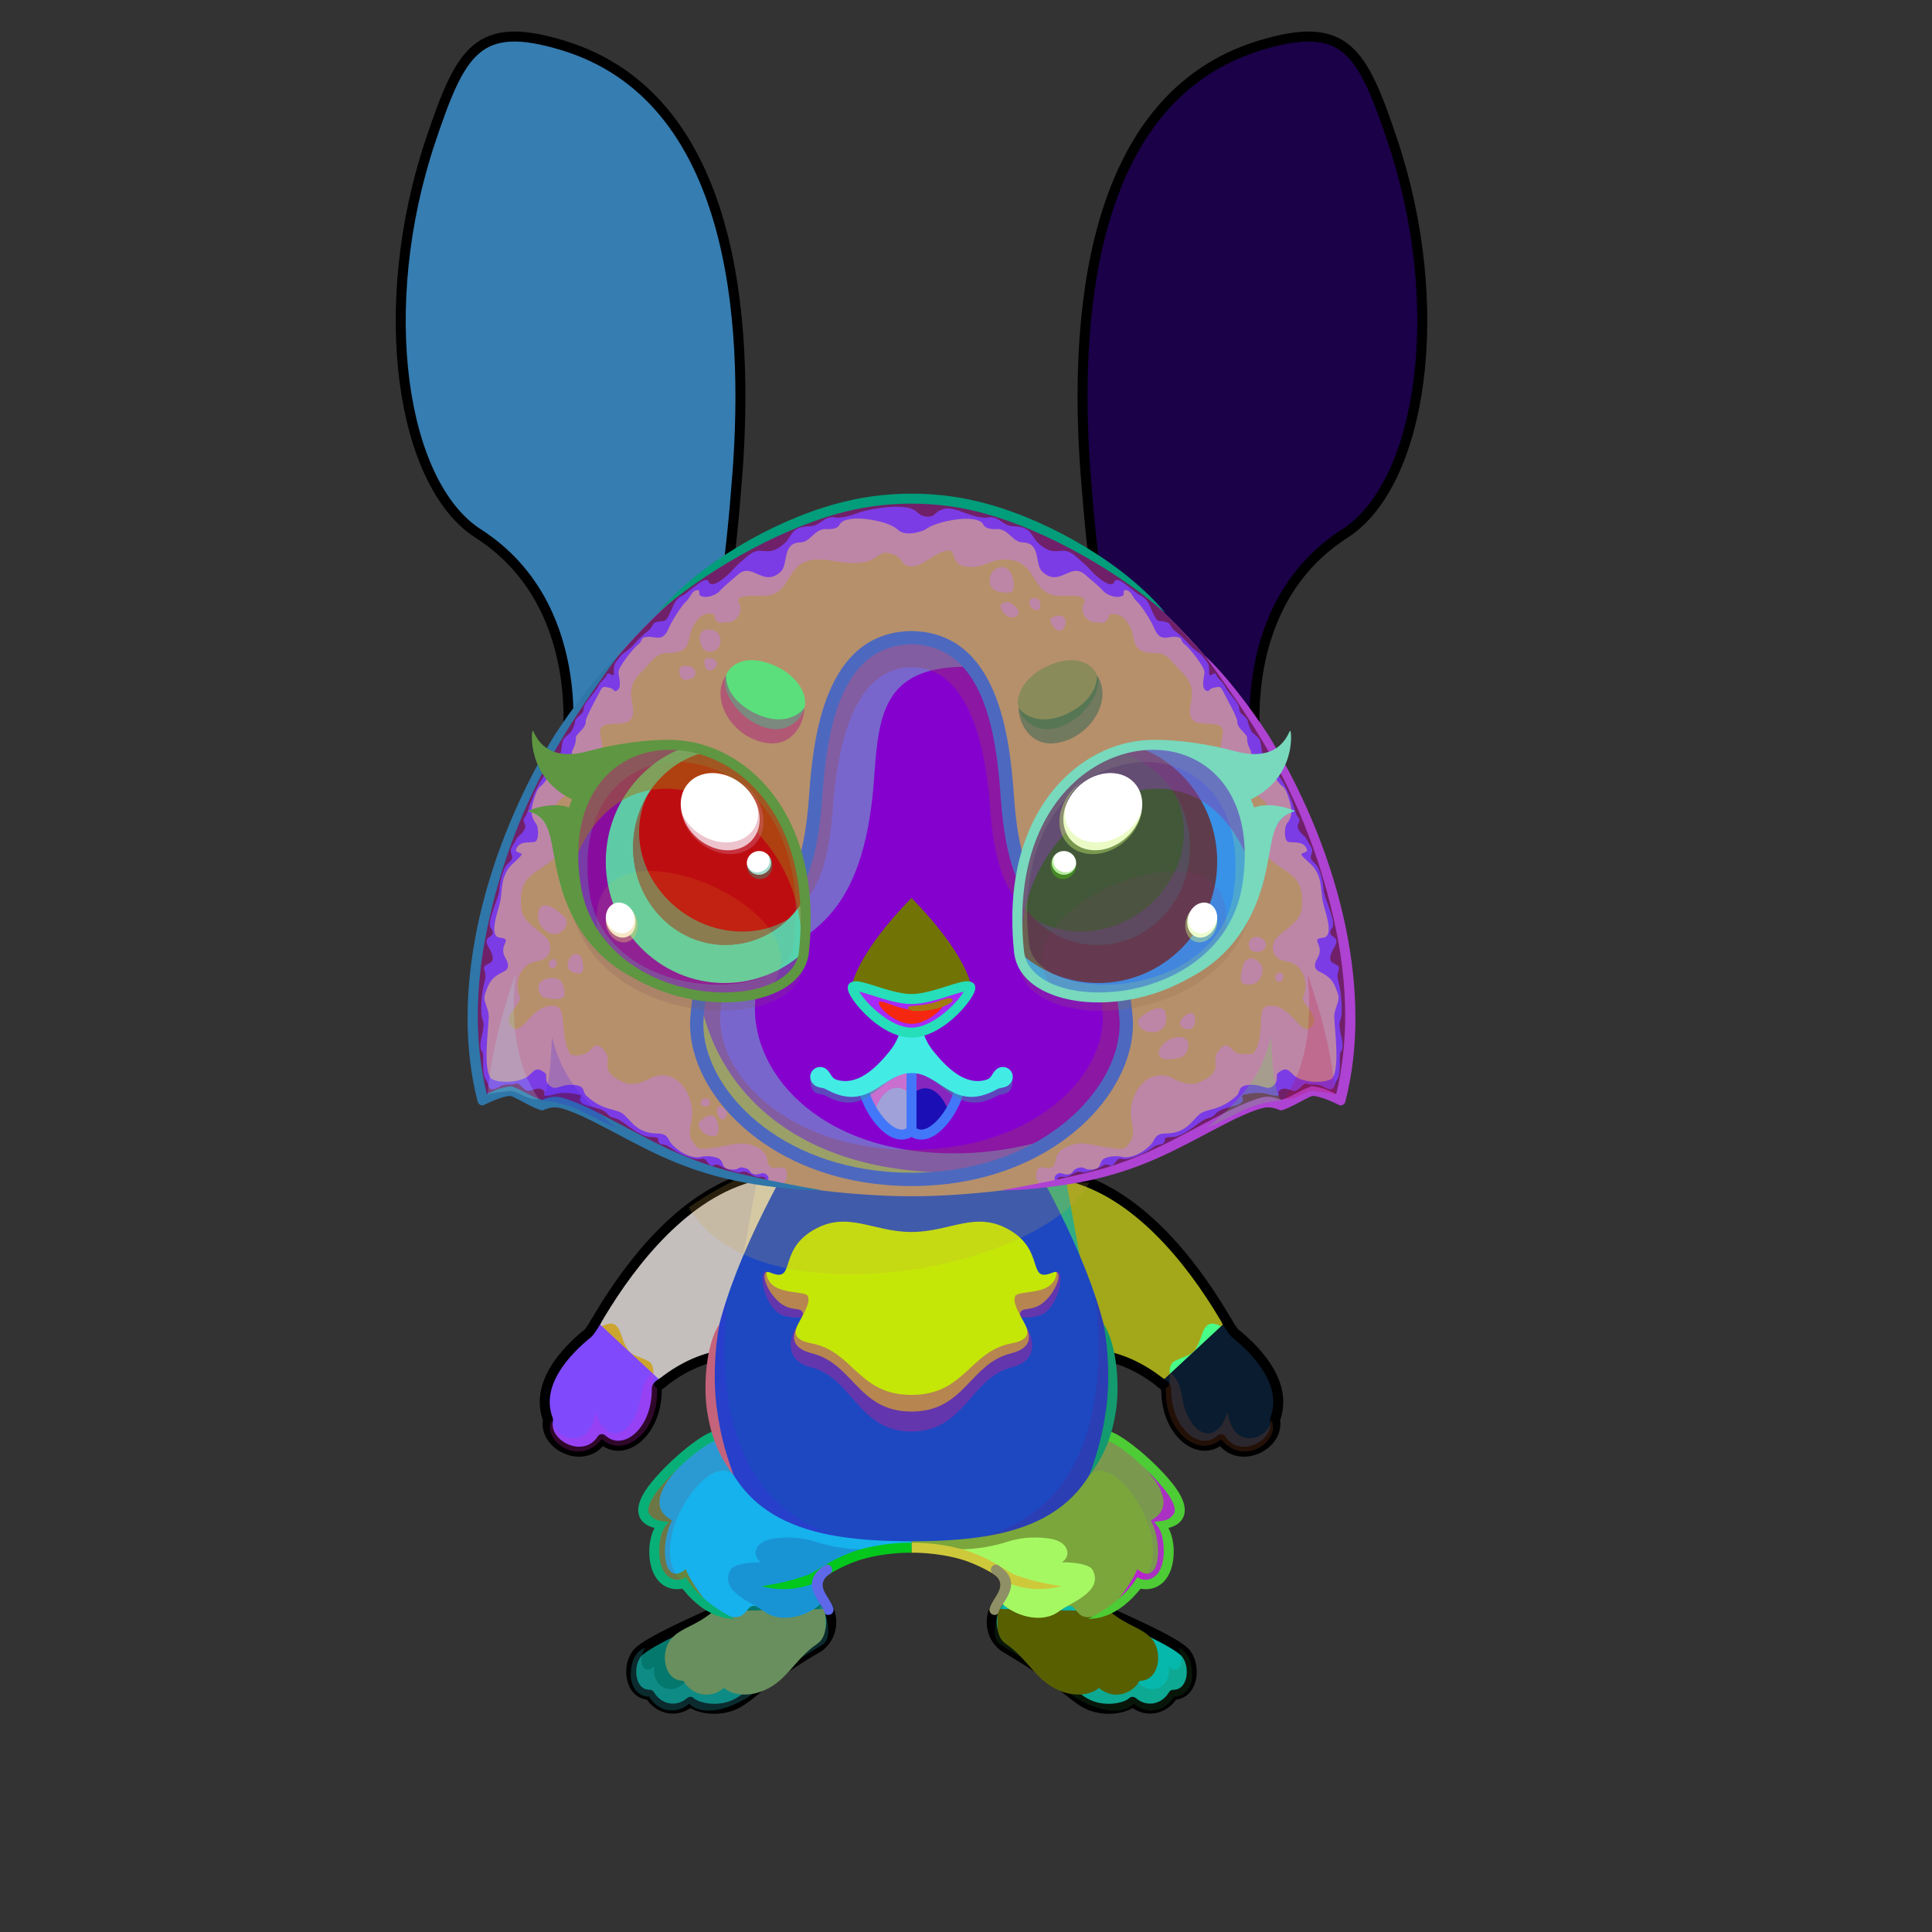 <?xml version="1.0" encoding="UTF-8"?><!DOCTYPE svg PUBLIC "-//W3C//DTD SVG 1.1//EN" "http://www.w3.org/Graphics/SVG/1.1/DTD/svg11.dtd"><!-- Creator: CorelDRAW 2018 (64-Bit) --><svg xmlns="http://www.w3.org/2000/svg" xmlns:xlink="http://www.w3.org/1999/xlink" xml:space="preserve" width="290mm" height="290mm" version="1.1" style="shape-rendering:geometricPrecision; text-rendering:geometricPrecision; image-rendering:optimizeQuality; fill-rule:evenodd; clip-rule:evenodd" viewBox="0 0 29000 29000">
 <rect x="0" y="0" width="29000" height="29000" fill="#333333" stroke="none"/>
 <defs>
  <style type="text/css">
   <![CDATA[
    .str0 {stroke:black;stroke-width:150;stroke-linecap:round;stroke-linejoin:round;stroke-miterlimit:22.926}
    .str1 {stroke:black;stroke-width:150;stroke-linecap:round;stroke-linejoin:round;stroke-miterlimit:22.926}
    .fil2 {fill:none}
    .fil28 {fill:#FFCCCC}
    .fil29 {fill:#FFFFCC}
    .fil41 {fill:white}
    .fil9 {fill:black;fill-rule:nonzero}
    .fil69 {fill:#FFFFCC;fill-opacity:0.102}
    .fil3 {fill:black;fill-opacity:0.2}
    .fil64 {fill:#FFFFCC;fill-opacity:0.2}
    .fil50 {fill:black;fill-rule:nonzero;fill-opacity:0.2}
    .fil49 {fill:#FFFFCC;fill-rule:nonzero;fill-opacity:0.2}
    .fil31 {fill:black;fill-opacity:0.302}
    .fil43 {fill:#2E1911;fill-opacity:0.302}
    .fil70 {fill:#009933;fill-opacity:0.4}
    .fil47 {fill:#4D4D2A;fill-opacity:0.4}
    .fil57 {fill:black;fill-opacity:0.502}
    .fil68 {fill:lime;fill-opacity:0.502}
    .fil23 {fill:#2E1911;fill-opacity:0.502}
    .fil42 {fill:#764B23;fill-opacity:0.502}
    .fil30 {fill:#2E1911;fill-rule:nonzero;fill-opacity:0.502}
    .fil36 {fill:url(#id0)}
    .fil38 {fill:url(#id1)}
    .fil52 {fill:url(#id2)}
    .fil11 {fill:url(#id3)}
    .fil12 {fill:url(#id4)}
    .fil48 {fill:url(#id5)}
    .fil51 {fill:url(#id6)}
    .fil32 {fill:url(#id7)}
    .fil6 {fill:url(#id8)}
    .fil17 {fill:url(#id9)}
    .fil20 {fill:url(#id10)}
    .fil45 {fill:url(#id11)}
    .fil44 {fill:url(#id12)}
    .fil39 {fill:url(#id13)}
    .fil8 {fill:url(#id14)}
    .fil33 {fill:url(#id15)}
    .fil46 {fill:url(#id16)}
    .fil21 {fill:url(#id17)}
    .fil37 {fill:url(#id18)}
    .fil35 {fill:url(#id19)}
    .fil26 {fill:url(#id20)}
    .fil25 {fill:url(#id21)}
    .fil34 {fill:url(#id22)}
    .fil56 {fill:url(#id23)}
    .fil13 {fill:url(#id24)}
    .fil10 {fill:url(#id25)}
    .fil63 {fill:url(#id26)}
    .fil15 {fill:url(#id27)}
    .fil24 {fill:url(#id28)}
    .fil7 {fill:url(#id29)}
    .fil19 {fill:url(#id30)}
    .fil18 {fill:url(#id31)}
    .fil61 {fill:url(#id32)}
    .fil71 {fill:url(#id33)}
    .fil65 {fill:url(#id34)}
    .fil73 {fill:url(#id35)}
    .fil67 {fill:url(#id36)}
    .fil4 {fill:url(#id37)}
    .fil0 {fill:url(#id38)}
    .fil53 {fill:url(#id39)}
    .fil55 {fill:url(#id40)}
    .fil54 {fill:url(#id41)}
    .fil40 {fill:url(#id42)}
    .fil66 {fill:url(#id43)}
    .fil72 {fill:url(#id44)}
    .fil1 {fill:url(#id45)}
    .fil5 {fill:url(#id46)}
    .fil60 {fill:url(#id47)}
    .fil27 {fill:url(#id48)}
    .fil22 {fill:url(#id49)}
    .fil58 {fill:url(#id50);fill-rule:nonzero}
    .fil62 {fill:url(#id51);fill-rule:nonzero}
    .fil59 {fill:url(#id52);fill-rule:nonzero}
    .fil14 {fill:url(#id53)}
    .fil16 {fill:url(#id54)}
   ]]>
  </style>
  <linearGradient id="id0" gradientUnits="userSpaceOnUse" x1="13681.93" y1="7484.8" x2="13681.93" y2="17793.5">
   <stop offset="0" style="stop-opacity:1; stop-color:#E0AB6B"/>
   <stop offset="0.322" style="stop-opacity:1; stop-color:#FFE6A6"/>
   <stop offset="1" style="stop-opacity:1; stop-color:#B07D51"/>
  </linearGradient>
  <linearGradient id="id1" gradientUnits="userSpaceOnUse" x1="13681.93" y1="17793.5" x2="13681.93" y2="7484.8">
   <stop offset="0" style="stop-opacity:1; stop-color:#59350D"/>
   <stop offset="0.31" style="stop-opacity:1; stop-color:#D69545"/>
   <stop offset="0.529" style="stop-opacity:1; stop-color:#FFE6A6"/>
   <stop offset="1" style="stop-opacity:1; stop-color:#E8B984"/>
  </linearGradient>
  <linearGradient id="id2" gradientUnits="userSpaceOnUse" x1="17539.14" y1="12151.51" x2="17172.59" y2="14382.51">
   <stop offset="0" style="stop-opacity:1; stop-color:black"/>
   <stop offset="1" style="stop-opacity:1; stop-color:#122E11"/>
  </linearGradient>
  <linearGradient id="id3" gradientUnits="userSpaceOnUse" x1="10742.74" y1="22749.43" x2="9600.21" y2="23001.37">
   <stop offset="0" style="stop-opacity:1; stop-color:#E0AB6B"/>
   <stop offset="0.471" style="stop-opacity:1; stop-color:#FBE0AA"/>
   <stop offset="1" style="stop-opacity:1; stop-color:#FFE6A6"/>
  </linearGradient>
  <linearGradient id="id4" gradientUnits="userSpaceOnUse" xlink:href="#id3" x1="12663.26" y1="23063.63" x2="11377.25" y2="24298.74">
  </linearGradient>
  <linearGradient id="id5" gradientUnits="userSpaceOnUse" x1="12067.05" y1="10295.26" x2="10897.91" y2="10559.63">
   <stop offset="0" style="stop-opacity:1; stop-color:#E2FFA7"/>
   <stop offset="1" style="stop-opacity:1; stop-color:#DCFFD3"/>
  </linearGradient>
  <linearGradient id="id6" gradientUnits="userSpaceOnUse" xlink:href="#id2" x1="9002.9" y1="12055.19" x2="11013.13" y2="14478.83">
  </linearGradient>
  <linearGradient id="id7" gradientUnits="userSpaceOnUse" x1="21482.15" y1="9567.7" x2="16116.45" y2="2185.36">
   <stop offset="0" style="stop-opacity:1; stop-color:#30130B"/>
   <stop offset="0.129" style="stop-opacity:1; stop-color:#593618"/>
   <stop offset="0.42" style="stop-opacity:1; stop-color:#8F5D24"/>
   <stop offset="1" style="stop-opacity:1; stop-color:#C48237"/>
  </linearGradient>
  <linearGradient id="id8" gradientUnits="userSpaceOnUse" x1="15147" y1="24241.9" x2="16256.64" y2="21222.96">
   <stop offset="0" style="stop-opacity:1; stop-color:#C48237"/>
   <stop offset="0.439" style="stop-opacity:1; stop-color:#C48237"/>
   <stop offset="1" style="stop-opacity:1; stop-color:#4D2D09"/>
  </linearGradient>
  <linearGradient id="id9" gradientUnits="userSpaceOnUse" x1="18755.69" y1="21673.69" x2="17931.05" y2="19984.63">
   <stop offset="0" style="stop-opacity:1; stop-color:#593618"/>
   <stop offset="0.341" style="stop-opacity:1; stop-color:#8F5D24"/>
   <stop offset="0.722" style="stop-opacity:1; stop-color:#C48237"/>
   <stop offset="1" style="stop-opacity:1; stop-color:#C48237"/>
  </linearGradient>
  <linearGradient id="id10" gradientUnits="userSpaceOnUse" xlink:href="#id3" x1="8190.24" y1="20838.93" x2="9850.63" y2="21128.35">
  </linearGradient>
  <linearGradient id="id11" gradientUnits="userSpaceOnUse" x1="13681.94" y1="15241.38" x2="13681.94" y2="13477.6">
   <stop offset="0" style="stop-opacity:1; stop-color:#C1CF84"/>
   <stop offset="0.329" style="stop-opacity:1; stop-color:#E2FFA7"/>
   <stop offset="0.6" style="stop-opacity:1; stop-color:#E7FFDA"/>
   <stop offset="1" style="stop-opacity:1; stop-color:#DCFFD3"/>
  </linearGradient>
  <linearGradient id="id12" gradientUnits="userSpaceOnUse" x1="13681.94" y1="17802.85" x2="13681.93" y2="9471.86">
   <stop offset="0" style="stop-opacity:1; stop-color:#240C06"/>
   <stop offset="1" style="stop-opacity:1; stop-color:#754A1E"/>
  </linearGradient>
  <linearGradient id="id13" gradientUnits="userSpaceOnUse" xlink:href="#id7" x1="13681.94" y1="17750.95" x2="13681.94" y2="7484.8">
  </linearGradient>
  <linearGradient id="id14" gradientUnits="userSpaceOnUse" xlink:href="#id3" x1="14328.92" y1="23374.85" x2="16358.29" y2="23987.52">
  </linearGradient>
  <linearGradient id="id15" gradientUnits="userSpaceOnUse" x1="21631.88" y1="4428.68" x2="16341.12" y2="6635.17">
   <stop offset="0" style="stop-opacity:1; stop-color:#30130B"/>
   <stop offset="0.31" style="stop-opacity:1; stop-color:#593618"/>
   <stop offset="1" style="stop-opacity:1; stop-color:#C48237"/>
  </linearGradient>
  <linearGradient id="id16" gradientUnits="userSpaceOnUse" xlink:href="#id5" x1="16465.95" y1="10295.26" x2="15296.81" y2="10559.63">
  </linearGradient>
  <linearGradient id="id17" gradientUnits="userSpaceOnUse" x1="13681.92" y1="17759.14" x2="13681.92" y2="23134.87">
   <stop offset="0" style="stop-opacity:1; stop-color:#30130B"/>
   <stop offset="0.18" style="stop-opacity:1; stop-color:#593618"/>
   <stop offset="0.42" style="stop-opacity:1; stop-color:#8F5D24"/>
   <stop offset="1" style="stop-opacity:1; stop-color:#C48237"/>
  </linearGradient>
  <linearGradient id="id18" gradientUnits="userSpaceOnUse" xlink:href="#id7" x1="13681.94" y1="17956.5" x2="13681.94" y2="7484.8">
  </linearGradient>
  <linearGradient id="id19" gradientUnits="userSpaceOnUse" x1="21125.47" y1="4171.52" x2="16423.49" y2="8301.82">
   <stop offset="0" style="stop-opacity:1; stop-color:#FFC3AD"/>
   <stop offset="1" style="stop-opacity:1; stop-color:#F27672"/>
  </linearGradient>
  <linearGradient id="id20" gradientUnits="userSpaceOnUse" xlink:href="#id15" x1="6109.02" y1="3016.66" x2="10381.98" y2="2235.63">
  </linearGradient>
  <linearGradient id="id21" gradientUnits="userSpaceOnUse" xlink:href="#id15" x1="5843.64" y1="4745.33" x2="10911.08" y2="6318.52">
  </linearGradient>
  <linearGradient id="id22" gradientUnits="userSpaceOnUse" xlink:href="#id15" x1="20989.52" y1="3689.06" x2="17247.2" y2="1563.23">
  </linearGradient>
  <linearGradient id="id23" gradientUnits="userSpaceOnUse" x1="13693.36" y1="16759.26" x2="14393.3" y2="16169.97">
   <stop offset="0" style="stop-opacity:1; stop-color:#FFF6D9"/>
   <stop offset="0.639" style="stop-opacity:1; stop-color:#FFE38F"/>
   <stop offset="1" style="stop-opacity:1; stop-color:#E4B274"/>
  </linearGradient>
  <linearGradient id="id24" gradientUnits="userSpaceOnUse" x1="15207.45" y1="18312.96" x2="18154.73" y2="20332.93">
   <stop offset="0" style="stop-opacity:1; stop-color:#1F0C00"/>
   <stop offset="0.29" style="stop-opacity:1; stop-color:#593618"/>
   <stop offset="0.522" style="stop-opacity:1; stop-color:#8F5D24"/>
   <stop offset="0.769" style="stop-opacity:1; stop-color:#C48237"/>
   <stop offset="1" style="stop-opacity:1; stop-color:#C48237"/>
  </linearGradient>
  <linearGradient id="id25" gradientUnits="userSpaceOnUse" xlink:href="#id8" x1="12216.86" y1="24241.9" x2="11107.22" y2="21222.96">
  </linearGradient>
  <linearGradient id="id26" gradientUnits="userSpaceOnUse" x1="14082.87" y1="14909.74" x2="13847.74" y2="15249.07">
   <stop offset="0" style="stop-opacity:1; stop-color:#ED9B9A"/>
   <stop offset="0.259" style="stop-opacity:1; stop-color:#E1A3A2"/>
   <stop offset="1" style="stop-opacity:1; stop-color:#FAFEFF"/>
  </linearGradient>
  <linearGradient id="id27" gradientUnits="userSpaceOnUse" xlink:href="#id24" x1="12185.39" y1="18346.52" x2="9180.15" y2="20299.37">
  </linearGradient>
  <linearGradient id="id28" gradientUnits="userSpaceOnUse" xlink:href="#id7" x1="5789.45" y1="9373.68" x2="11339.67" y2="2379.38">
  </linearGradient>
  <linearGradient id="id29" gradientUnits="userSpaceOnUse" xlink:href="#id3" x1="16658.4" y1="22838.38" x2="17726.37" y2="22912.42">
  </linearGradient>
  <linearGradient id="id30" gradientUnits="userSpaceOnUse" xlink:href="#id9" x1="8433.3" y1="21530.51" x2="9607.68" y2="20127.81">
  </linearGradient>
  <linearGradient id="id31" gradientUnits="userSpaceOnUse" xlink:href="#id3" x1="17513.23" y1="20838.93" x2="19173.62" y2="21128.35">
  </linearGradient>
  <linearGradient id="id32" gradientUnits="userSpaceOnUse" x1="13654.08" y1="15382.75" x2="13709.78" y2="15020.18">
   <stop offset="0" style="stop-opacity:1; stop-color:#C24442"/>
   <stop offset="0.361" style="stop-opacity:1; stop-color:#CC7270"/>
   <stop offset="1" style="stop-opacity:1; stop-color:#F4A3A3"/>
  </linearGradient>
  <linearGradient id="id33" gradientUnits="userSpaceOnUse" x1="10747.21" y1="14923.16" x2="9951.3" y2="11229.73">
   <stop offset="0" style="stop-opacity:1; stop-color:#5FEA27"/>
   <stop offset="0.78" style="stop-opacity:1; stop-color:#06230D"/>
   <stop offset="1" style="stop-opacity:1; stop-color:#004F05"/>
  </linearGradient>
  <linearGradient id="id34" gradientUnits="userSpaceOnUse" xlink:href="#id33" x1="16793.96" y1="14957.12" x2="17235.24" y2="11195.77">
  </linearGradient>
  <linearGradient id="id35" gradientUnits="userSpaceOnUse" x1="11086.27" y1="11327.5" x2="10490.06" y2="14146.29">
   <stop offset="0" style="stop-opacity:1; stop-color:#156B1B"/>
   <stop offset="0.4" style="stop-opacity:1; stop-color:#063004"/>
   <stop offset="1" style="stop-opacity:1; stop-color:#1BAB49"/>
  </linearGradient>
  <linearGradient id="id36" gradientUnits="userSpaceOnUse" xlink:href="#id35" x1="16575.69" y1="11289.78" x2="16575.69" y2="14184.01">
  </linearGradient>
  <linearGradient id="id37" gradientUnits="userSpaceOnUse" xlink:href="#id9" x1="10476.09" y1="25629.84" x2="11477.12" y2="23772.27">
  </linearGradient>
  <linearGradient id="id38" gradientUnits="userSpaceOnUse" xlink:href="#id9" x1="16687.36" y1="25665.24" x2="16087.15" y2="23736.88">
  </linearGradient>
  <linearGradient id="id39" gradientUnits="userSpaceOnUse" x1="13320.78" y1="17030.7" x2="13320.78" y2="15898.55">
   <stop offset="0" style="stop-opacity:1; stop-color:#FFF6D9"/>
   <stop offset="0.49" style="stop-opacity:1; stop-color:#FFE38F"/>
   <stop offset="1" style="stop-opacity:1; stop-color:#E4B274"/>
  </linearGradient>
  <linearGradient id="id40" gradientUnits="userSpaceOnUse" xlink:href="#id39" x1="14043.33" y1="17030.7" x2="14043.33" y2="15898.55">
  </linearGradient>
  <linearGradient id="id41" gradientUnits="userSpaceOnUse" xlink:href="#id23" x1="13618.48" y1="16877.55" x2="13023.06" y2="16051.7">
  </linearGradient>
  <linearGradient id="id42" gradientUnits="userSpaceOnUse" x1="13681.93" y1="17702.85" x2="13681.93" y2="9571.47">
   <stop offset="0" style="stop-opacity:1; stop-color:#C1CF84"/>
   <stop offset="0.18" style="stop-opacity:1; stop-color:#E2FFA7"/>
   <stop offset="0.522" style="stop-opacity:1; stop-color:#E7FFDA"/>
   <stop offset="1" style="stop-opacity:1; stop-color:#DCFFD3"/>
  </linearGradient>
  <linearGradient id="id43" gradientUnits="userSpaceOnUse" x1="15270.32" y1="12982.47" x2="18270.52" y2="12982.47">
   <stop offset="0" style="stop-opacity:1; stop-color:#5FEA27"/>
   <stop offset="0.502" style="stop-opacity:1; stop-color:#91FF87"/>
   <stop offset="1" style="stop-opacity:1; stop-color:#5FEA27"/>
  </linearGradient>
  <linearGradient id="id44" gradientUnits="userSpaceOnUse" xlink:href="#id43" x1="9094.27" y1="12914.69" x2="12092.62" y2="13050.24">
  </linearGradient>
  <linearGradient id="id45" gradientUnits="userSpaceOnUse" xlink:href="#id3" x1="17810.73" y1="24325.47" x2="14963.78" y2="25076.65">
  </linearGradient>
  <linearGradient id="id46" gradientUnits="userSpaceOnUse" xlink:href="#id3" x1="12400.05" y1="24325.47" x2="9553.1" y2="25076.65">
  </linearGradient>
  <linearGradient id="id47" gradientUnits="userSpaceOnUse" x1="13021.09" y1="14803.4" x2="13021.09" y2="15499.94">
   <stop offset="0" style="stop-opacity:1; stop-color:#FFB0B0"/>
   <stop offset="1" style="stop-opacity:1; stop-color:#BA5C59"/>
  </linearGradient>
  <linearGradient id="id48" gradientUnits="userSpaceOnUse" xlink:href="#id19" x1="6709.18" y1="3254.44" x2="10319.87" y2="9155.53">
  </linearGradient>
  <linearGradient id="id49" gradientUnits="userSpaceOnUse" x1="12578.42" y1="18337.63" x2="12578.42" y2="21188.21">
   <stop offset="0" style="stop-opacity:1; stop-color:#C1CF84"/>
   <stop offset="0.38" style="stop-opacity:1; stop-color:#E2FFA7"/>
   <stop offset="0.71" style="stop-opacity:1; stop-color:#E7FFDA"/>
   <stop offset="1" style="stop-opacity:1; stop-color:#DCFFD3"/>
  </linearGradient>
  <linearGradient id="id50" gradientUnits="userSpaceOnUse" x1="13682.05" y1="17105.4" x2="13682.05" y2="15823.67">
   <stop offset="0" style="stop-opacity:1; stop-color:#2E1911"/>
   <stop offset="0.51" style="stop-opacity:1; stop-color:#2E1911"/>
   <stop offset="1" style="stop-opacity:1; stop-color:#0A0502"/>
  </linearGradient>
  <linearGradient id="id51" gradientUnits="userSpaceOnUse" x1="13681.93" y1="14728.93" x2="13681.93" y2="15574.94">
   <stop offset="0" style="stop-opacity:1; stop-color:#2E1911"/>
   <stop offset="0.239" style="stop-opacity:1; stop-color:#2E1911"/>
   <stop offset="1" style="stop-opacity:1; stop-color:#0A0502"/>
  </linearGradient>
  <linearGradient id="id52" gradientUnits="userSpaceOnUse" x1="13681.93" y1="16464.77" x2="13681.93" y2="15170.09">
   <stop offset="0" style="stop-opacity:1; stop-color:#2E1911"/>
   <stop offset="0.251" style="stop-opacity:1; stop-color:#2E1911"/>
   <stop offset="1" style="stop-opacity:1; stop-color:#0A0502"/>
  </linearGradient>
  <linearGradient id="id53" gradientUnits="userSpaceOnUse" x1="16571.2" y1="18145.93" x2="18041.27" y2="19525.08">
   <stop offset="0" style="stop-opacity:1; stop-color:#30130B"/>
   <stop offset="0.439" style="stop-opacity:1; stop-color:#593618"/>
   <stop offset="1" style="stop-opacity:1; stop-color:#8F5D24"/>
  </linearGradient>
  <linearGradient id="id54" gradientUnits="userSpaceOnUse" xlink:href="#id53" x1="10792.66" y1="18145.93" x2="9322.59" y2="19525.08">
  </linearGradient>
 </defs>
 <g id="Legs">
  <g id="_2411853657696">
   <path class="fil0" d="M17611.19 25439.21c-123.56,214.04 -403.48,285.33 -610.7,105.88 -70.65,70.23 -305.1,145.27 -558.85,78.94 -310.74,-81.24 -424.81,-357.24 -1365.78,-900.51 -220.49,-159.46 -256.84,-472.99 -70.64,-700.58 252.49,-375.05 782.66,-165.21 1075.55,-247.93 373.84,-101.68 736.94,157.82 534.63,412.54 198.78,95.76 1024.55,447.2 1177.27,620.9 168.78,191.95 120.75,630.76 -181.48,630.76z" style="fill:#2d434e"/>
   <path class="fil1" d="M17611.19 25439.21c-123.56,214.04 -403.48,285.33 -610.7,105.88 -70.65,70.23 -305.1,145.27 -558.85,78.94 -310.74,-81.24 -424.81,-357.24 -1365.78,-900.51 -200.82,-145.23 -248.86,-418.26 -115.16,-637.77 -118.06,197.69 0.06,355.7 199.83,500.18 940.97,543.27 949.22,660.55 1259.94,741.76 253.72,66.31 669.75,45.55 394.8,-319.71 218.16,-7.25 334.87,178.99 409.61,239.98 138.62,113.14 341.03,-167.34 179.94,-364.38 75.12,12.17 162.21,85.44 183.97,88.79 75.31,11.61 97.28,-53.2 43.29,-139.06 -75.3,-119.72 -817.9,-550 -1016.68,-645.76 198.78,95.76 1024.55,447.2 1177.27,620.9 168.78,191.95 120.75,630.76 -181.48,630.76z" style="fill:#ce6463"/>
   <path class="fil2 str0" d="M17611.19 25439.21c-123.56,214.04 -403.48,285.33 -610.7,105.88 -70.65,70.23 -305.1,145.27 -558.85,78.94 -310.74,-81.24 -424.81,-357.24 -1365.78,-900.51 -220.49,-159.46 -256.84,-472.99 -70.64,-700.58 252.49,-375.05 782.66,-165.21 1075.55,-247.93 373.84,-101.68 736.94,157.82 534.63,412.54 198.78,95.76 1024.55,447.2 1177.27,620.9 168.78,191.95 120.75,630.76 -181.48,630.76z" style="fill:#06b8ab"/>
   <path class="fil3" d="M17619.89 25467.81c-123.56,214.04 -392.89,285.33 -600.11,105.88 -263.27,261.71 -916.66,-12.43 -1207.68,-387.7 -314.79,-217.24 -676.79,-421.62 -795.64,-500.03 -156.12,-103 -53.19,-398.33 -20.96,-584.15 17.85,-13.98 36.32,-26.67 55.45,-37.83 -59.89,533.31 1968.85,1766.03 1957.44,1098.35 213.34,341.57 585.05,186.16 533.82,-150.27 126.71,133.91 271.29,-14.39 142.78,-274 182.48,62.12 215.54,288.03 209.67,440.56 -17.28,153.49 -106.7,289.19 -274.77,289.19z" style="fill:#287135"/>
   <path class="fil2" d="M16655.48 24185.7c277.12,231.33 479.91,239.56 632.6,413.23 168.75,191.92 120.75,630.76 -181.48,630.76 -123.56,214.04 -403.48,285.33 -610.7,105.88 -70.65,70.23 -276.53,145.76 -526.32,65.76 -409.3,-131.08 -519.97,-488.94 -871.1,-725.96 -156.04,-105.33 -138.82,-331.38 -109.24,-523.93" style="fill:#575f01"/>
  </g>
  <g id="_2411853652480">
   <path class="fil4" d="M9752.67 25439.21c123.56,214.04 403.48,285.33 610.7,105.88 70.65,70.23 305.1,145.27 558.85,78.94 310.74,-81.24 424.81,-357.24 1365.78,-900.51 220.49,-159.46 256.84,-472.99 70.64,-700.58 -252.49,-375.05 -782.66,-165.21 -1075.55,-247.93 -373.84,-101.68 -736.94,157.82 -534.63,412.54 -198.78,95.76 -1024.55,447.2 -1177.27,620.9 -168.78,191.95 -120.75,630.76 181.48,630.76z" style="fill:#8a07d5"/>
   <path class="fil5" d="M9752.67 25439.21c123.56,214.04 403.48,285.33 610.7,105.88 70.65,70.23 305.1,145.27 558.85,78.94 310.74,-81.24 424.81,-357.24 1365.78,-900.51 200.82,-145.23 248.86,-418.26 115.16,-637.77 118.06,197.69 -0.06,355.7 -199.83,500.18 -940.97,543.27 -949.22,660.55 -1259.94,741.76 -253.72,66.31 -669.75,45.55 -394.8,-319.71 -218.16,-7.25 -334.87,178.99 -409.61,239.98 -138.62,113.14 -341.03,-167.34 -179.94,-364.38 -75.12,12.17 -162.21,85.44 -183.97,88.79 -75.31,11.61 -97.28,-53.2 -43.29,-139.06 75.3,-119.72 817.9,-550 1016.68,-645.76 -198.78,95.76 -1024.55,447.2 -1177.27,620.9 -168.78,191.95 -120.75,630.76 181.48,630.76z" style="fill:#baf040"/>
   <path class="fil2 str0" d="M9752.67 25439.21c123.56,214.04 403.48,285.33 610.7,105.88 70.65,70.23 305.1,145.27 558.85,78.94 310.74,-81.24 424.81,-357.24 1365.78,-900.51 220.49,-159.46 256.84,-472.99 70.64,-700.58 -252.49,-375.05 -782.66,-165.21 -1075.55,-247.93 -373.84,-101.68 -736.94,157.82 -534.63,412.54 -198.78,95.76 -1024.55,447.2 -1177.27,620.9 -168.78,191.95 -120.75,630.76 181.48,630.76z" style="fill:#04786d"/>
   <path class="fil3" d="M9743.97 25467.81c123.56,214.04 392.89,285.33 600.11,105.88 263.27,261.71 916.66,-12.43 1207.68,-387.7 314.79,-217.24 676.79,-421.62 795.64,-500.03 156.12,-103 53.19,-398.33 20.96,-584.15 -17.85,-13.98 -36.32,-26.67 -55.45,-37.83 59.89,533.31 -1968.85,1766.03 -1957.44,1098.35 -213.34,341.57 -585.05,186.16 -533.82,-150.27 -126.71,133.91 -271.29,-14.39 -142.78,-274 -182.48,62.12 -215.54,288.03 -209.67,440.56 17.28,153.49 106.7,289.19 274.77,289.19z" style="fill:#37daea"/>
   <path class="fil2" d="M10708.38 24185.7c-277.12,231.33 -479.91,239.56 -632.6,413.23 -168.75,191.92 -120.75,630.76 181.48,630.76 123.56,214.04 403.48,285.33 610.7,105.88 70.65,70.23 276.53,145.76 526.32,65.76 409.3,-131.08 519.97,-488.94 871.1,-725.96 156.04,-105.33 138.82,-331.38 109.24,-523.93" style="fill:#688f5d"/>
  </g>
  <g id="_2411853652000">
   <path class="fil6" d="M13682 23259.3c350.13,0 1187.72,54.86 1405.45,467.27 87.54,165.8 -123.6,236.81 -55.98,329.08 214.87,221.86 636.02,309.24 894.44,108.39 312.34,-242.74 115.79,357.39 737.22,-16.12 150.3,-63.23 398.99,-283.43 427.82,-382.75 416.85,68.7 605.41,-369.65 363.13,-827.7 40.25,-68.57 320.31,-132.71 258.75,-303.64 -232.51,-645.56 -883.05,-868.09 -1382.72,-1445.61 -621.48,859.57 -1470.39,1269.07 -2648.11,1328.08l0 743z" style="fill:#7aa63c"/>
   <path class="fil7" d="M16717.16 21602.88c285.08,241.87 1120.44,920.78 557.3,1219.55 186.7,336.97 143.38,1016.74 -204.68,731.08 -28.83,99.32 -210.41,391.61 -406.65,594.41 150.3,-63.23 398.99,-283.43 427.82,-382.75 416.85,68.7 605.41,-369.65 363.13,-827.7 40.25,-68.57 320.3,-132.72 258.75,-303.64 -232.5,-645.55 -439.82,-598.26 -995.67,-1030.95z" style="fill:#b624cc"/>
   <path class="fil8" d="M14251.63 23224.86c-8.59,41.93 429.53,60.11 873.34,-83.65 248.02,-80.34 475.25,-69.27 634.35,-45.57 273.92,40.81 333.17,247.73 181.71,355.49 144.47,-2.89 410.95,19.95 460.75,116.11 169.67,327.65 -344.19,493.17 -502.92,616.54 -258.45,200.87 -680.63,73.48 -895.5,-148.38 -9.31,-12.7 -13.63,-25.02 -14.44,-37.26l0 -0.03c36.41,-85.22 105.37,-71.83 98.53,-271.54 -6.84,-199.71 -835.82,-501.71 -835.82,-501.71z" style="fill:#a6f863"/>
   <path class="fil3" d="M17090.95 23765.17c261.39,31.13 489.47,-175.85 415.11,-754.37 -6.91,-53.74 -81.86,-153.61 -28.23,-159.66 108.73,-12.26 253.38,-193.74 187.27,-332.27 -242.35,-507.83 -866.46,-876.4 -1106.76,-1096.6l-285.66 578.41c26.43,47.89 52.85,95.78 79.28,143.67 387.48,-413.26 1396.39,1116.5 738.99,1620.82z" style="fill:#78649f"/>
   <path class="fil9" d="M13681.96 23156.77c0,53.89 0,70.23 0,150.29 1.05,-0.09 369.7,-11.33 754.7,102.19 128.96,38.03 326.86,124.14 481.95,220.11 121.28,75.04 227.25,140.61 294.6,161.31 67.97,20.91 336.72,117.86 720.21,19.22 -408.62,-65.2 -515.39,-112.7 -675.71,-162 -47.86,-14.71 -146.31,-75.63 -259,-145.36 -162.97,-100.83 -370.1,-192.66 -519.34,-236.67 -413.86,-122.04 -796.28,-109.25 -797.41,-109.09z" style="fill:#cec93a"/>
   <path class="fil9" d="M14852.41 24149.58c-6.63,40.77 19.98,82.54 60.75,89.17 40.77,6.63 59.9,0.68 77.73,-47.56 3.27,-19.88 35.74,-71.71 63.2,-114.07 105.22,-162.3 243.27,-375.23 -65.46,-578.32 -34.46,-22.65 -80.77,-13.08 -103.42,21.38 -22.65,34.46 -13.08,80.77 21.38,103.42 184.59,121.43 92.39,263.67 22.1,372.08 -36.56,56.4 -63.62,104.09 -76.28,153.9z" style="fill:#8f9066"/>
   <path class="fil9" d="M16618.15 21476.2c-41.09,-4.2 -77.83,25.7 -82.03,66.79 -4.2,41.09 25.7,77.83 66.79,82.03 161.07,17.07 599.3,395.51 860.76,713.33 70.89,86.18 125.49,170.06 152.69,244.12 21.74,59.21 24.67,109.1 0.99,143.12 -80.54,115.74 -170.49,97.44 -297.91,120.65 55.67,47.23 143.94,142.06 149.29,429.66 1.36,73.35 -7.17,148.15 -27.5,214.91 -19.1,62.7 -48.35,117.67 -89.21,155.91 -129.91,121.57 -258.85,44.88 -280.15,26.9 -207.8,345.92 -607.19,561.12 -737.55,625.09 263.74,5.24 468.46,-146.87 542.68,-205.35 95.54,-75.28 167.25,-154.35 243.07,-245.86 142.95,23.4 252.79,-15.89 333.91,-91.8 61.44,-57.51 103.92,-135.23 130.21,-221.53 25.05,-82.24 35.59,-172.84 33.96,-260.61 -2.35,-125.87 -31.1,-248.72 -79.35,-337.97 97.33,-25.49 162.64,-68.49 201.59,-124.46 54.87,-78.85 55.16,-175.19 16.59,-280.22 -33.11,-90.17 -96.56,-188.62 -177.89,-287.48 -281.15,-341.75 -772.97,-747.31 -960.94,-767.23z" style="fill:#4dcc35"/>
  </g>
  <g id="_2411853647520">
   <path class="fil10" d="M13681.86 23259.3c-350.13,0 -1187.72,54.86 -1405.45,467.27 -87.54,165.8 123.6,236.81 55.98,329.08 -214.87,221.86 -636.02,309.24 -894.44,108.39 -312.34,-242.74 -115.79,357.39 -737.22,-16.12 -150.3,-63.23 -398.99,-283.43 -427.82,-382.75 -416.85,68.7 -605.41,-369.65 -363.13,-827.7 -40.25,-68.57 -320.31,-132.71 -258.75,-303.64 232.51,-645.56 883.05,-868.09 1382.72,-1445.61 621.48,859.57 1470.39,1269.07 2648.11,1328.08l0 743z" style="fill:#16b2ed"/>
   <path class="fil11" d="M10646.7 21602.88c-285.08,241.87 -1120.44,920.78 -557.3,1219.55 -186.7,336.97 -143.38,1016.74 204.68,731.08 28.83,99.32 210.41,391.61 406.65,594.41 -150.3,-63.23 -398.99,-283.43 -427.82,-382.75 -416.85,68.7 -605.41,-369.65 -363.13,-827.7 -40.25,-68.57 -320.3,-132.72 -258.75,-303.64 232.5,-645.55 439.82,-598.26 995.67,-1030.95z" style="fill:#66863d"/>
   <path class="fil12" d="M13112.23 23224.86c8.59,41.93 -429.53,60.11 -873.34,-83.65 -248.02,-80.34 -475.25,-69.27 -634.35,-45.57 -273.92,40.81 -333.17,247.73 -181.71,355.49 -144.47,-2.89 -410.95,19.95 -460.75,116.11 -169.67,327.65 344.19,493.17 502.92,616.54 258.45,200.87 680.63,73.48 895.5,-148.38 9.31,-12.7 13.63,-25.02 14.44,-37.26l0 -0.03c-36.41,-85.22 -105.37,-71.83 -98.53,-271.54 6.84,-199.71 835.82,-501.71 835.82,-501.71z" style="fill:#1894d5"/>
   <path class="fil3" d="M10272.91 23765.17c-261.39,31.13 -489.47,-175.85 -415.11,-754.37 6.91,-53.74 81.86,-153.61 28.23,-159.66 -108.73,-12.26 -253.38,-193.74 -187.27,-332.27 242.35,-507.83 866.46,-876.4 1106.76,-1096.6l285.66 578.41c-26.43,47.89 -52.85,95.78 -79.28,143.67 -387.48,-413.26 -1396.39,1116.5 -738.99,1620.82z" style="fill:#843c67"/>
   <path class="fil9" d="M13681.9 23156.77c0,53.89 0,70.23 0,150.29 -1.05,-0.09 -369.7,-11.33 -754.7,102.19 -128.96,38.03 -326.86,124.14 -481.95,220.11 -121.28,75.04 -227.25,140.61 -294.6,161.31 -67.97,20.91 -336.72,117.86 -720.21,19.22 408.62,-65.2 515.39,-112.7 675.71,-162 47.86,-14.71 146.31,-75.63 259,-145.36 162.97,-100.83 370.1,-192.66 519.34,-236.67 413.86,-122.04 796.28,-109.25 797.41,-109.09z" style="fill:#03c71c"/>
   <path class="fil9" d="M12511.45 24149.58c6.63,40.77 -19.98,82.54 -60.75,89.17 -40.77,6.63 -59.9,0.68 -77.73,-47.56 -3.27,-19.88 -35.74,-71.71 -63.2,-114.07 -105.22,-162.3 -243.27,-375.23 65.46,-578.32 34.46,-22.65 80.77,-13.08 103.42,21.38 22.65,34.46 13.08,80.77 -21.38,103.42 -184.59,121.43 -92.39,263.67 -22.1,372.08 36.56,56.4 63.62,104.09 76.28,153.9z" style="fill:#5e68e9"/>
   <path class="fil9" d="M10745.71 21476.2c41.09,-4.2 77.83,25.7 82.03,66.79 4.2,41.09 -25.7,77.83 -66.79,82.03 -161.07,17.07 -599.3,395.51 -860.76,713.33 -70.89,86.18 -125.49,170.06 -152.69,244.12 -21.74,59.21 -24.67,109.1 -0.99,143.12 80.54,115.74 170.49,97.44 297.91,120.65 -55.67,47.23 -143.94,142.06 -149.29,429.66 -1.36,73.35 7.17,148.15 27.5,214.91 19.1,62.7 48.35,117.67 89.21,155.91 129.91,121.57 258.85,44.88 280.15,26.9 207.8,345.92 607.19,561.12 737.55,625.09 -263.74,5.24 -468.46,-146.87 -542.68,-205.35 -95.54,-75.28 -167.25,-154.35 -243.07,-245.86 -142.95,23.4 -252.79,-15.89 -333.91,-91.8 -61.44,-57.51 -103.92,-135.23 -130.21,-221.53 -25.05,-82.24 -35.59,-172.84 -33.96,-260.61 2.35,-125.87 31.1,-248.72 79.35,-337.97 -97.33,-25.49 -162.64,-68.49 -201.59,-124.46 -54.87,-78.85 -55.16,-175.19 -16.59,-280.22 33.11,-90.17 96.56,-188.62 177.89,-287.48 281.15,-341.75 772.97,-747.31 960.94,-767.23z" style="fill:#08b077"/>
  </g>
 </g>
 <g id="Body">
  <g id="_2411933556272">
   <g>
    <path class="fil13" d="M16231.22 17708.66c1006.56,345.42 1818.61,1401.79 2256.58,2165.43 288.88,503.69 -636.05,1265.03 -911.19,1013.52 -627.05,-573.17 -1208.37,-619.78 -1688.45,-542.15 -741.88,119.97 -1352.69,-1920.87 -930.81,-2545.29 421.91,-21.63 933.51,-40.49 1273.87,-91.51z" style="fill:#32ac82"/>
    <path class="fil3" d="M17511.98 20830.3c-602.27,-518.8 -1160.28,-559.8 -1623.82,-484.84 -171.07,27.66 -335.13,-59.69 -481.2,-217.95 -325.13,-471.76 752.73,-1097.7 1038.62,-655.88 261.31,403.84 734.1,847.76 1111.39,1126.01 -1.79,93.3 16.27,193.39 -44.96,232.66l0 -0.01 -0.03 0.01z" style="fill:#ed1105"/>
    <path class="fil14" d="M18277.56 19738.88c133.26,-136.67 -69.6,-358.17 -194.75,-480.19 -125.15,-122.02 -258.49,-309.03 -391.76,-172.36 -133.27,136.67 -89.56,528.98 35.59,651 125.15,122.02 417.66,138.22 550.92,1.55zm-998.97 -320.7c208,-213.33 0.54,-493.31 -271.45,-497.02 -272.84,-3.73 -535.41,193.07 -196.45,523.56 125.14,122 259.9,186.79 467.9,-26.54zm-756.94 -1582.4c-154.44,133.03 -242.96,205.01 -228.93,427.17 23.51,372.29 409.78,518.23 773.97,495.22 317.19,-20.03 749.96,175.1 613.97,-5.74 -246.88,-328.32 -651.9,-673.84 -1159.01,-916.65z" style="fill:#fca80a"/>
    <path class="fil2 str0" d="M16476.97 20332.96c340.18,46.54 711.15,199.54 1099.64,554.65 275.13,251.49 1152.89,-508.63 864.02,-1012.31 -437.96,-763.63 -1202.86,-1821.23 -2209.41,-2166.64 -90.05,-30.9 -171.83,-58.83 -246.03,-84.05" style="fill:#a2a81a"/>
   </g>
   <g>
    <path class="fil15" d="M11132.64 17708.66c-1006.56,345.42 -1818.61,1401.79 -2256.58,2165.43 -288.88,503.69 636.05,1265.03 911.19,1013.52 627.05,-573.17 1208.37,-619.78 1688.45,-542.15 741.88,119.97 1352.69,-1920.87 930.81,-2545.29 -421.91,-21.63 -933.51,-40.49 -1273.87,-91.51z" style="fill:#d7d2bc"/>
    <path class="fil3" d="M9851.88 20830.3c602.27,-518.8 1160.28,-559.8 1623.82,-484.84 171.07,27.66 335.13,-59.69 481.2,-217.95 325.13,-471.76 -752.73,-1097.7 -1038.62,-655.88 -261.31,403.84 -734.1,847.76 -1111.39,1126.01 1.79,93.3 -16.27,193.39 44.96,232.66l0 -0.01 0.03 0.01z" style="fill:#6bba31"/>
    <path class="fil16" d="M9086.3 19738.88c-133.26,-136.67 69.6,-358.17 194.75,-480.19 125.15,-122.02 258.49,-309.03 391.76,-172.36 133.27,136.67 89.56,528.98 -35.59,651 -125.15,122.02 -417.66,138.22 -550.92,1.55zm998.97 -320.7c-208,-213.33 -0.54,-493.31 271.45,-497.02 272.84,-3.73 535.41,193.07 196.45,523.56 -125.14,122 -259.9,186.79 -467.9,-26.54zm756.94 -1582.4c154.44,133.03 242.96,205.01 228.93,427.17 -23.51,372.29 -409.78,518.23 -773.97,495.22 -317.19,-20.03 -749.96,175.1 -613.97,-5.74 246.88,-328.32 651.9,-673.84 1159.01,-916.65z" style="fill:#529598"/>
    <path class="fil2 str0" d="M10886.89 20332.96c-340.18,46.54 -711.15,199.54 -1099.64,554.65 -275.13,251.49 -1152.89,-508.63 -864.02,-1012.31 437.96,-763.63 1202.86,-1821.23 2209.41,-2166.64 90.05,-30.9 171.83,-58.83 246.03,-84.05" style="fill:#c4bfbd"/>
   </g>
   <g>
    <path class="fil17" d="M17500.83 20836.37c-31.01,671.59 506.32,1058.8 828,765.31 253.5,397.35 884.17,103.39 809.26,-292.5 203.13,-535.14 -266.24,-1035.76 -634.19,-1325.08 -198.11,-64.5 -364.18,-247.68 -461.85,44.06 -113.97,340.43 -156.85,278.81 -402.23,397.75 -163.53,79.26 -10.67,351.89 -138.99,410.46z" style="fill:#49fd89"/>
    <path class="fil18" d="M17499.65 20903.44c6.29,629.88 518.37,981.81 829.18,698.24 253.5,397.35 884.17,103.39 809.26,-292.5 163.39,-430.46 -108.35,-838.55 -412.42,-1132.33 311.49,434.4 570.26,1164.54 94.92,756.62 317.5,375.71 84.5,639.25 -186.37,537.33 -99.44,-37.42 -90.91,-245.63 -226.02,-340.07 -128.53,530.62 -757.8,340.08 -908.55,-227.29z" style="fill:#fe03b9"/>
    <path class="fil2 str0" d="M17418.78 20753.44c95.41,56.07 86.34,80.32 86.34,102.95 0,660.66 504.95,1036.12 823.71,745.29 253.5,397.35 884.17,103.39 809.26,-292.5 197.58,-520.51 -241.1,-1008.38 -603.81,-1300.89 -10.18,-8.21 -73.5,-93.3 -120.63,-179.69" style="fill:#0a1c2f"/>
    <path class="fil3" d="M17500.83 20836.37c-31.01,671.59 506.32,1058.8 828,765.31 341.06,429.25 911,23.85 753.65,-292.7 -20.99,292.5 -576.15,492.5 -657.17,-118.23 -113.25,412.02 -431.86,442.9 -614.7,26.73 -95.15,-216.58 -44.81,-462.8 -253.66,-619.84 -1.8,93.31 16.28,193.4 -44.96,232.65l-0.16 0.1 -0.17 0.11c-1.48,0.93 -2.97,1.82 -4.53,2.69l-0.17 0.1 -0.18 0.09 -0.14 0.09 -0.03 0.01 -0.18 0.1 -0.17 0.09 -0.18 0.09c-1.69,0.92 -3.44,1.79 -5.25,2.61z" style="fill:#af5928"/>
   </g>
   <g>
    <path class="fil19" d="M9863.03 20836.37c31.01,671.59 -506.32,1058.8 -828,765.31 -253.5,397.35 -884.17,103.39 -809.26,-292.5 -203.13,-535.14 266.24,-1035.76 634.19,-1325.08 198.11,-64.5 364.18,-247.68 461.85,44.06 113.97,340.43 156.85,278.81 402.23,397.75 163.53,79.26 10.67,351.89 138.99,410.46z" style="fill:#cca52e"/>
    <path class="fil20" d="M9864.21 20903.44c-6.29,629.88 -518.37,981.81 -829.18,698.24 -253.5,397.35 -884.17,103.39 -809.26,-292.5 -163.39,-430.46 108.35,-838.55 412.42,-1132.33 -311.49,434.4 -570.26,1164.54 -94.92,756.62 -317.5,375.71 -84.5,639.25 186.37,537.33 99.44,-37.42 90.91,-245.63 226.02,-340.07 128.53,530.62 757.8,340.08 908.55,-227.29z" style="fill:#f73539"/>
    <path class="fil2 str0" d="M9945.08 20753.44c-95.41,56.07 -86.34,80.32 -86.34,102.95 0,660.66 -504.95,1036.12 -823.71,745.29 -253.5,397.35 -884.17,103.39 -809.26,-292.5 -197.58,-520.51 241.1,-1008.38 603.81,-1300.89 10.18,-8.21 73.5,-93.3 120.63,-179.69" style="fill:#8049fb"/>
    <path class="fil3" d="M9863.03 20836.37c31.01,671.59 -506.32,1058.8 -828,765.31 -341.06,429.25 -911,23.85 -753.65,-292.7 20.99,292.5 576.15,492.5 657.17,-118.23 113.25,412.02 431.86,442.9 614.7,26.73 95.15,-216.58 44.81,-462.8 253.66,-619.84 1.8,93.31 -16.28,193.4 44.96,232.65l0.16 0.1 0.17 0.11c1.48,0.93 2.97,1.82 4.53,2.69l0.17 0.1 0.18 0.09 0.14 0.09 0.03 0.01 0.18 0.1 0.17 0.09 0.18 0.09c1.69,0.92 3.44,1.79 5.25,2.61z" style="fill:#f32bda"/>
   </g>
   <path class="fil21" d="M13681.92 23134.87c-1547.89,0 -2751.5,-290.59 -2992.7,-1955.85 -146.87,-1014.04 390.42,-2286.86 991,-3419.88 634.24,80.29 1288.94,123.26 2001.7,142.31 712.76,-19.05 1367.46,-62.02 2001.7,-142.31 600.58,1133.02 1137.87,2405.84 991,3419.88 -241.2,1665.26 -1444.81,1955.85 -2992.7,1955.85z" style="fill:#1d48c2"/>
   <path class="fil3" d="M12620.51 23067.29c-1015.93,-155.83 -1748.88,-628.88 -1931.29,-1888.27 -75.17,-519 28.96,-1105.79 228.98,-1706.93 -223.57,2000.42 401.77,3257.02 1702.31,3595.2z" style="fill:#541df3"/>
   <path class="fil9" d="M11011.96 22144.35c-249.8,-320.87 -347.52,-640.99 -396.86,-954.78 -59.27,-376.93 -23.8,-997.6 184.1,-1319.31 -78.5,420.39 -93.5,905.22 -35.86,1298.21 50,340.9 103.32,571.56 248.62,975.88z" style="fill:#c4637c"/>
   <path class="fil3" d="M14743.33 23067.29c1015.93,-155.83 1748.88,-628.88 1931.29,-1888.27 75.17,-519 -28.96,-1105.79 -228.98,-1706.93 223.57,2000.42 -401.77,3257.02 -1702.31,3595.2z" style="fill:#66187d"/>
   <path class="fil9" d="M16351.92 22144.35c249.8,-320.87 347.52,-640.99 396.86,-954.78 59.27,-376.93 23.8,-997.6 -184.1,-1319.31 78.5,420.39 93.5,905.22 35.86,1298.21 -50,340.9 -103.32,571.56 -248.62,975.88z" style="fill:#139a6e"/>
   <path class="fil22" d="M13681.94 18492.49c-590.32,0 -968.77,-334.93 -1488.47,-19.66 -519.71,315.27 -241.72,790.89 -630.31,628.93 -164.05,-68.36 -85.65,247.93 122.01,434.51 185.49,166.66 332.79,67.35 367.61,175.51 24.34,75.61 -393.9,469.63 138.08,603.25 620.3,155.82 691.61,873.18 1491.08,873.18 799.47,0 870.78,-717.36 1491.08,-873.18 531.98,-133.62 113.74,-527.64 138.08,-603.25 34.82,-108.16 182.12,-8.85 367.61,-175.51 207.66,-186.58 286.06,-502.87 122.01,-434.51 -388.59,161.96 -110.6,-313.66 -630.31,-628.93 -519.7,-315.27 -898.15,19.66 -1488.47,19.66z" style="fill:#c4e708"/>
   <path class="fil23" d="M11502.31 19096.51c17.68,-6.12 20.79,-3.94 31.7,-3.38 -164.03,-68.35 -88.22,406.86 119.41,593.41 105.52,94.81 282.55,94.2 380.56,87.94 64.8,-120.92 128.26,-238.61 90.24,-320.63 -45.26,-97.63 -595.06,11.52 -621.91,-357.34zm4359.26 0c-17.68,-6.12 -20.79,-3.94 -31.7,-3.38 164.03,-68.35 88.22,406.86 -119.41,593.41 -105.52,94.81 -282.55,94.2 -380.56,87.94 -64.8,-120.92 -128.26,-238.61 -90.24,-320.63 45.26,-97.63 595.06,11.52 621.91,-357.34zm-2179.63 1841.7c799.47,0 868.6,-650.46 1496.37,-772.64 232.01,-45.16 275.8,-128.27 219.71,-262.76 124.45,185.96 193.8,519.51 -209.12,620.7 -620.27,155.77 -707.49,964.7 -1506.96,964.7 -799.47,0 -886.69,-808.93 -1506.96,-964.7 -402.92,-101.19 -333.57,-434.74 -209.12,-620.7 -56.09,134.49 -12.3,217.6 219.71,262.76 627.77,122.18 696.9,772.64 1496.37,772.64z" style="fill:#aa2498"/>
   <path class="fil3" d="M16349.54 17752.84c-378.81,728.81 -1988.16,1374.78 -3583.39,1374.78 -1320.55,0 -2098.17,-438.46 -2427.06,-1002.88 303.92,-212.28 554.86,-345.34 851.19,-487.59 0,-849.93 3334.51,115.69 5159.26,115.69z" style="fill:#cea746"/>
  </g>
 </g>
 <g id="Head">
  <g id="_2411933524464">
   <g>
    <path class="fil24" d="M10762.9 9248.72c71.03,33.16 200,-729.18 306.27,-2141.36 170.7,-2268.31 -30.04,-5640.4 -2621.51,-6426.65 -1275.76,-387.04 -1529.15,71.79 -1983.77,1426.45 -839.18,2500.58 -446.65,5157.17 715.72,5902.87 1649.72,1058.35 1327.5,3176.35 1329.9,3194.55 1124.96,-52 1601.19,-1061.52 2253.39,-1955.86z" style="fill:#ab3104"/>
    <path class="fil25" d="M8448.01 677.58c-1277.47,-371.53 -1526.28,46.03 -1967.69,1282.64 -814.81,2282.67 -349.02,4991.84 818.56,5690.86 1657.12,992.1 2165.04,2849.27 2167.6,2866 14.46,-62.74 -131.05,-600.95 172.52,-1935.42 322.32,-1416.89 700.47,-1980.12 938.71,-3046.83 388.58,-1739.83 -278.18,-4318.77 -2129.7,-4857.25z" style="fill:#503145"/>
    <path class="fil26" d="M8448.01 677.58c-1277.47,-371.53 -1526.28,46.03 -1967.69,1282.64 -320.75,898.58 -442.94,1863.18 -402.11,2745.3 35.52,-568.64 147.86,-1154.73 351.79,-1726.06 441.4,-1236.59 867.57,-2059.56 2145.01,-1688.05 805.64,234.3 1429.53,822.98 1845.39,1556.53 -332.67,-1013.02 -983.48,-1882.76 -1972.39,-2170.36z" style="fill:#2c316f"/>
    <path class="fil27" d="M7796.99 7952.23c-790.18,-693.58 -1029.38,-1701.41 -999.11,-2693.43 50.95,-1670.13 865.61,-3295.5 1100.44,-3301.15 444.83,-10.69 1789.86,595.48 2292.66,2267.33 191.35,636.25 260.72,1426.87 112.07,2396.58 -115.03,341.16 -526.53,1414.04 -650.56,1892 -221.32,852.8 -177.97,2006.98 -178.48,2002.25 -234.94,-991 -1411.62,-2210.31 -1677.02,-2563.58z" style="fill:#0ecba1"/>
    <path class="fil28" d="M7796.99 7952.23c-670.6,-588.62 -944.07,-1403.59 -993.07,-2243.13 108.01,681.81 410.56,1351.25 1024.83,1904.47 322.53,290.46 1410.32,1911.24 1645.26,2902.24 -234.94,-991 -1411.62,-2210.31 -1677.02,-2563.58z" style="fill:#43d7cf"/>
    <path class="fil29" d="M7435.2 2869.7c193.86,-393.87 380.32,-639.93 473.72,-647.46 490.07,-39.53 2531.23,923.95 1991.96,4441.65 -29.08,86.25 -51.4,216.6 -70.53,370.9l-0.01 -0.05c391.1,-3612.95 -1408.7,-4559.42 -1900.34,-4555.28 -144.99,1.22 -321.62,145.62 -494.8,390.24z" style="fill:#a36cf0"/>
    <path class="fil30" d="M10204.7 3805.06c380.22,-321.15 -22.01,-1628.63 -692.53,-2496.37 39.91,-37.96 103.06,-36.39 141.02,3.52 480.18,504.52 803.98,1189.38 977.88,1914.05 189.22,788.53 201.11,1626.22 43.91,2330.05 -108.31,484.95 -236.1,1136.85 -398.38,1583.02 -665.81,1830.49 -686.78,2912.35 -708.07,3297.16 22.22,261.31 -182.82,170 -195.63,84.62 -0.88,-5.74 -76.45,-229.71 -242.16,-562.75 -239.36,-377.01 -614.71,-918.47 -1208.13,-1618.7 -217.78,-256.98 -341.94,-379.89 -626.36,-573.51 -402.9,-274.28 -734.9,-777.11 -962.31,-1413.33 -224.29,-627.51 -348.31,-1388.55 -338.83,-2189.12 0.64,-55.01 45.77,-99.08 100.78,-98.44 82.91,1048.9 117.54,1697.94 472.15,1545.32 -68.42,-910.23 472.92,-3816 1326.76,-3802.34 557.84,-13.3 1290.85,540.3 1639.75,927.91 283.57,315.04 506.45,678.2 670.15,1068.91zm-3257.77 1469.82c48.7,2027.24 1176.65,1872.82 2061.79,3294.47 262.01,420.81 807.59,-1277.31 921.28,-1589.89 478.99,-1316.93 332.68,-2986.62 -618.11,-4042.91 -286.3,-318.07 -938.35,-913.2 -1398.15,-902.25 -368.53,8.57 -997.92,1945.51 -966.81,3240.58z" style="fill:#5ee066"/>
    <path class="fil31" d="M11113.81 5831.1c0,0 -22.2,-1.32 -44.18,107.38 -28.93,143.05 -54.35,517.5 -135.12,801.97 -126.47,445.49 -338.79,946.02 -641.54,1571.06 -643.04,1327.54 -567.91,2248.2 -567.91,2248.2 0,0 1035.25,-705.42 1159.59,-1724.05 124.34,-1018.64 302.44,-2504.84 229.16,-3004.56z" style="fill:#a45125"/>
    <path class="fil31" d="M7613.86 8352.48c325.89,8 1796.98,1939.52 1680.68,2487.79 -102.33,482.36 -779.22,308.23 -779.22,308.23 0,0 159.79,-1717.35 -901.46,-2796.02z" style="fill:#396d14"/>
    <path class="fil2 str1" d="M10762.9 9248.72c71.03,33.16 200,-729.18 306.27,-2141.36 170.7,-2268.31 -30.04,-5640.4 -2621.51,-6426.65 -1275.76,-387.04 -1529.15,71.79 -1983.77,1426.45 -839.18,2500.58 -446.65,5157.17 715.72,5902.87 1649.72,1058.35 1327.5,3176.35 1329.9,3194.55 1124.96,-52 1601.19,-1061.52 2253.39,-1955.86z" style="fill:#367db1"/>
   </g>
   <g>
    <path class="fil32" d="M16600.96 9248.72c-71.03,33.16 -200,-729.18 -306.27,-2141.36 -170.7,-2268.31 30.04,-5640.4 2621.51,-6426.65 1275.76,-387.04 1529.15,71.79 1983.77,1426.45 839.18,2500.58 446.65,5157.17 -715.72,5902.87 -1649.72,1058.35 -1327.5,3176.35 -1329.9,3194.55 -1124.96,-52 -1601.19,-1061.52 -2253.39,-1955.86z" style="fill:#361d48"/>
    <path class="fil33" d="M18915.85 677.58c1277.47,-371.53 1526.28,46.03 1967.69,1282.64 814.81,2282.67 349.02,4991.84 -818.56,5690.86 -1657.12,992.1 -2165.04,2849.27 -2167.6,2866 -14.46,-62.74 131.05,-600.95 -172.52,-1935.42 -322.32,-1416.89 -700.47,-1980.12 -938.71,-3046.83 -388.58,-1739.83 278.18,-4318.77 2129.7,-4857.25z" style="fill:#d6b575"/>
    <path class="fil34" d="M18915.85 677.58c1277.47,-371.53 1526.28,46.03 1967.69,1282.64 320.75,898.58 442.94,1863.18 402.11,2745.3 -35.52,-568.64 -147.86,-1154.73 -351.79,-1726.06 -441.4,-1236.59 -867.57,-2059.56 -2145.01,-1688.05 -805.64,234.3 -1429.53,822.98 -1845.39,1556.53 332.67,-1013.02 983.48,-1882.76 1972.39,-2170.36z" style="fill:#e8a3b8"/>
    <path class="fil35" d="M19566.87 7952.23c2120.52,-1861.28 272.99,-5985.58 -101.33,-5994.58 -614.13,-14.77 -2944,1146.21 -2404.73,4663.91 115.03,341.16 526.53,1414.04 650.56,1892 221.32,852.8 177.97,2006.98 178.48,2002.25 234.94,-991 1411.62,-2210.31 1677.02,-2563.58z" style="fill:#ec8ac0"/>
    <path class="fil28" d="M19566.87 7952.23c670.6,-588.62 944.07,-1403.59 993.07,-2243.13 -108.01,681.81 -410.56,1351.25 -1024.83,1904.47 -322.53,290.46 -1410.32,1911.24 -1645.26,2902.24 234.94,-991 1411.62,-2210.31 1677.02,-2563.58z" style="fill:#2141f1"/>
    <path class="fil29" d="M19928.66 2869.7c-193.86,-393.87 -380.32,-639.93 -473.72,-647.46 -490.07,-39.53 -2531.23,923.95 -1991.96,4441.65 29.08,86.25 51.4,216.6 70.53,370.9l0.01 -0.05c-391.1,-3612.95 1408.7,-4559.42 1900.34,-4555.28 144.99,1.22 321.62,145.62 494.8,390.24z" style="fill:#2f7b17"/>
    <path class="fil30" d="M17159.16 3805.06c-380.22,-321.15 22.01,-1628.63 692.53,-2496.37 -39.91,-37.96 -103.06,-36.39 -141.02,3.52 -480.18,504.52 -803.98,1189.38 -977.88,1914.05 -189.22,788.53 -201.11,1626.22 -43.91,2330.05 108.31,484.95 236.1,1136.85 398.38,1583.02 665.81,1830.49 686.78,2912.35 708.07,3297.16 -22.22,261.31 182.82,170 195.63,84.62 0.88,-5.74 76.45,-229.71 242.16,-562.75 239.36,-377.01 614.71,-918.47 1208.13,-1618.7 217.78,-256.98 341.94,-379.89 626.36,-573.51 402.9,-274.28 734.9,-777.11 962.31,-1413.33 224.29,-627.51 348.31,-1388.55 338.83,-2189.12 -0.64,-55.01 -45.77,-99.08 -100.78,-98.44 -82.91,1048.9 -117.54,1697.94 -472.15,1545.32 68.42,-910.23 -472.92,-3816 -1326.76,-3802.34 -557.84,-13.3 -1290.85,540.3 -1639.75,927.91 -283.57,315.04 -506.45,678.2 -670.15,1068.91zm3257.77 1469.82c-48.7,2027.24 -1176.65,1872.82 -2061.79,3294.47 -262.01,420.81 -807.59,-1277.31 -921.28,-1589.89 -478.99,-1316.93 -332.68,-2986.62 618.11,-4042.91 286.3,-318.07 938.35,-913.2 1398.15,-902.25 368.53,8.57 997.92,1945.51 966.81,3240.58z" style="fill:#081f18"/>
    <path class="fil31" d="M16250.05 5831.1c0,0 22.2,-1.32 44.18,107.38 28.93,143.05 54.35,517.5 135.12,801.97 126.47,445.49 338.79,946.02 641.54,1571.06 643.04,1327.54 567.91,2248.2 567.91,2248.2 0,0 -1035.25,-705.42 -1159.59,-1724.05 -124.34,-1018.64 -302.44,-2504.84 -229.16,-3004.56z" style="fill:#484d1b"/>
    <path class="fil31" d="M19750 8352.48c-325.89,8 -1796.98,1939.52 -1680.68,2487.79 102.33,482.36 779.22,308.23 779.22,308.23 0,0 -159.79,-1717.35 901.46,-2796.02z" style="fill:#ef361f"/>
    <path class="fil2 str1" d="M16600.96 9248.72c-71.03,33.16 -200,-729.18 -306.27,-2141.36 -170.7,-2268.31 30.04,-5640.4 2621.51,-6426.65 1275.76,-387.04 1529.15,71.79 1983.77,1426.45 839.18,2500.58 446.65,5157.17 -715.72,5902.87 -1649.72,1058.35 -1327.5,3176.35 -1329.9,3194.55 -1124.96,-52 -1601.19,-1061.52 -2253.39,-1955.86z" style="fill:#1b0148"/>
   </g>
   <path class="fil36" d="M13681.93 7484.8c-3944.7,0 -7351.25,5520.35 -6439.65,9049.87 146.48,-16.55 283.07,-120.74 411.44,-121.49 126.48,-0.73 245.05,101.77 357.26,114.25 1138.17,126.67 1627,880.02 3179.05,1169.48 190.53,35.53 381.14,67.81 570.2,96.59 -300.79,-78.54 -596.29,-168.72 -866.53,-265.92 -1485.6,-534.37 -1502.89,-1340.38 -2641.06,-1467.02 -112.18,-12.48 -230.79,-114.98 -357.26,-114.25 -128.37,0.74 -264.96,104.94 -411.44,121.49 -359.5,-1941.55 1048.69,-5217.71 2238.2,-6271.08 1139.34,-1008.96 2435.25,-1878 3959.79,-1878 1524.54,0 2820.45,869.04 3959.79,1878 1189.51,1053.37 2597.7,4329.53 2238.2,6271.08 -146.48,-16.55 -283.07,-120.75 -411.44,-121.49 -126.47,-0.73 -245.08,101.77 -357.26,114.25 -1138.17,126.64 -1155.46,932.65 -2641.06,1467.02 -270.24,97.2 -565.74,187.38 -866.53,265.92 189.06,-28.78 379.67,-61.06 570.2,-96.59 1552.05,-289.46 2040.88,-1042.81 3179.05,-1169.48 112.21,-12.48 230.78,-114.98 357.26,-114.25 128.37,0.75 264.96,104.94 411.44,121.49 911.6,-3529.52 -2494.95,-9049.87 -6439.65,-9049.87z" style="fill:#9f1e4e"/>
   <path class="fil37" d="M13681.94 7484.8c-3944.7,0.01 -7351.26,5520.35 -6439.66,9049.87 146.48,-16.55 283.07,-120.74 411.44,-121.49 126.48,-0.73 245.05,101.77 357.26,114.25 1138.17,126.67 1627,880.02 3179.05,1169.48 883.31,164.74 1768.51,259.59 2491.91,259.59 723.4,0 1608.59,-94.85 2491.91,-259.59 1497.87,-279.36 2005.45,-990.76 3062.14,-1153.97 133.75,-20.65 329.24,-180.7 483.69,-181.8 140.9,-1 297.02,118.07 401.92,173.53 911.6,-3529.52 -2494.96,-9049.86 -6439.66,-9049.87z" style="fill:#b6906b"/>
   <path class="fil23" d="M8742.2 14425.19c42.44,192.06 -28.17,200.02 -116.09,175.83 -134.07,-36.88 -120.76,-149.67 -67.46,-226.62 54.84,-79.18 154,-82.9 183.55,50.79zm2111.48 2202.28c-25.1,-16.44 -84.78,-25.59 -89.96,3.97 -10.34,58.93 9.49,136.56 59.54,169.34 32.02,20.97 83.34,-33.74 89.95,-71.44 6.79,-38.73 -26.63,-80.33 -59.53,-101.87zm6900.47 -1350.7c-146.53,146.27 123.15,232.07 164.11,126.29 15.63,-40.38 29.3,-59.74 10.56,-153.19 -13.56,-67.66 -97.5,-50.12 -174.67,26.9zm-4072.22 -7791.97c3944.7,0 7351.25,5520.35 6439.65,9049.87 -146.48,-16.55 -283.07,-120.74 -411.44,-121.49 -126.48,-0.73 -245.05,101.77 -357.26,114.25 -1138.17,126.67 -1627,880.02 -3179.05,1169.48 -30.2,5.63 -60.4,11.18 -90.59,16.65 -158.61,43.04 -328.46,84.43 -414.01,89.99 -51.52,3.34 -115.69,-78.24 -116.86,-138.03 -6.21,-312.75 253.05,32.94 295.87,-263.68 24.06,-166.66 255.55,-238.58 393.25,-238.58 124.56,0 582.56,127.56 648.76,65.31 185.5,-174.44 104.07,-291.51 86.94,-475.8 -32.82,-352.98 273.3,-768.51 652.38,-553.05 101.88,57.91 254.66,90.97 341.75,57.95 424.43,-160.96 205.53,-323.84 295.97,-450.31 121.53,-169.97 151.78,-134.41 254.61,-28.43 69.77,71.91 285.87,37.94 289.23,34.02 186.07,-216.71 52.91,-666.76 192.16,-703.34 355.64,-93.4 507.14,440.71 662.07,318.86 197.51,-155.33 -145.48,-364.08 -105.38,-461.28 92.82,-225.02 -7.49,-419.41 -129.8,-496.1 -97.84,-61.35 -244.71,-22.95 -305.38,-158.28 -134.26,-299.44 393.23,-356.87 416.68,-691.85 24.08,-343.94 -57.21,-434.86 -327.48,-609.6 -578.22,-373.87 -154.52,-569.34 -144.84,-689.29 31.48,-390.13 -378.69,-414.9 -333.38,-524.63 47.19,-114.28 40.21,-193.99 10.62,-269.63 -0.91,0.09 -1.83,0.19 -2.75,0.21 -454.23,10.92 -468.24,-117.72 -389.78,-502.71 49.85,-244.58 -333.77,-110.09 -433.91,-205.47 -187.78,-178.85 158.43,-412.8 -196.1,-748.23 -144.93,-137.13 -190.05,-269.13 -379.79,-269.13 -387.29,0 -285.77,-210.03 -374.95,-383.27 -101.14,-196.47 -201.47,-211.85 -313.11,-200.46 -8.47,22.56 -17.1,45.93 -25.83,70.28 -61.05,89.45 -79.03,52.49 -193.37,49.96 -159.42,-3.54 -220.3,-193.37 -172.21,-273.36 105.34,-175.2 -285.99,-104.27 -433.46,-128.36 -367.01,-59.93 -258.15,-539.75 -757.62,-539.75 -223.71,0 -318.67,140.38 -561.83,109.81 -280.93,-35.31 -122.71,-297.57 -327.39,-236.78 -204.68,60.79 -333.09,229.91 -502.37,229.91 -169.28,0 -103.22,-129.43 -307.9,-190.22 -204.68,-60.79 -166.84,99.59 -447.78,134.91 -243.17,30.58 -412.2,-47.63 -635.91,-47.63 -499.47,0 -390.61,479.82 -757.62,539.75 -147.47,24.09 -538.8,-46.84 -433.46,128.36 48.09,79.99 -12.79,269.82 -172.21,273.36 -114.34,2.53 -132.32,39.49 -193.37,-49.96 -8.73,-24.35 -2.65,-63.73 -25.83,-70.28 -107.98,-30.52 -211.98,3.99 -313.11,200.46 -89.18,173.23 12.34,383.27 -374.95,383.27 -189.74,0 -234.86,132 -379.79,269.13 -354.53,335.43 -8.32,569.38 -196.1,748.23 -100.14,95.38 -483.76,-39.11 -433.91,205.47 78.46,384.99 64.45,513.63 -389.78,502.71 -0.92,-0.02 -1.84,-0.12 -2.75,-0.21 -29.59,75.64 -36.57,155.35 10.62,269.63 45.31,109.73 -364.86,134.5 -333.38,524.63 9.68,119.95 433.38,315.42 -144.84,689.29 -270.27,174.74 -351.56,265.66 -327.48,609.6 23.45,334.98 550.94,392.41 416.68,691.85 -60.67,135.33 -207.54,96.93 -305.38,158.28 -122.31,76.69 -222.62,271.08 -129.8,496.1 40.1,97.2 -302.89,305.95 -105.38,461.28 154.93,121.85 306.43,-412.26 662.07,-318.86 139.25,36.58 49.33,455.98 192.16,703.34 27.97,48.44 219.46,37.89 289.23,-34.02 102.83,-105.98 133.08,-141.54 254.61,28.43 90.44,126.47 -128.46,289.35 295.97,450.31 87.09,33.02 239.87,-0.04 341.75,-57.95 379.08,-215.46 685.2,200.07 652.38,553.05 -17.13,184.29 -98.56,301.36 86.94,475.8 66.2,62.25 524.2,-65.31 648.76,-65.31 137.7,0 369.19,71.92 393.25,238.58 42.82,296.62 302.08,-49.07 295.87,263.68 -1.17,59.79 -65.34,141.37 -116.86,138.03 -85.55,-5.56 -255.4,-46.95 -414.01,-89.99 -30.19,-5.47 -60.39,-11.02 -90.59,-16.65 -1552.05,-289.46 -2040.88,-1042.81 -3179.05,-1169.48 -112.21,-12.48 -230.78,-114.98 -357.26,-114.25 -128.37,0.75 -264.96,104.94 -411.44,121.49 -911.6,-3529.52 2494.95,-9049.87 6439.65,-9049.87zm2218.5 1982.12c-69.08,-0.07 -189.67,-166.61 -100.46,-203.4 261.68,-107.93 223.3,203.53 100.46,203.4zm-703.49 -814.06c-55.93,-153.33 -163.19,-178.05 -284.16,-89.32 -58.32,42.78 -167.16,358.22 241.08,332.1 91.73,-5.87 59.76,-197.04 43.08,-242.78zm264.59 349.26c-70.92,108.17 193.91,276.48 148.39,32.16 -12.27,-65.86 -123.18,-70.61 -148.39,-32.16zm-324.12 35.71c55.24,9.35 231.09,150.9 109.8,216.51 -124.58,67.39 -270.67,-137.13 -216.04,-185.36 18.1,-15.97 74.46,-36.53 106.24,-31.15zm3546.74 5400.16c50.44,-59.69 131.13,-95.16 247.88,43.7 52.88,62.91 8.01,355.16 -261.56,286.2 -100.64,-25.75 -8.26,-303.94 13.68,-329.9zm107.34 -351.79c80.38,-66.06 222.95,16.75 210.25,108.77 -12.7,92.02 -140.66,111.85 -200.03,81.23 -59.37,-30.62 -90.6,-123.94 -10.22,-190zm443.01 522.44c32.44,24.17 36.88,29.97 19.73,85.58 -25.5,82.73 -131.76,29.15 -109.58,-42.38 11.28,-36.38 55.99,-68.43 89.85,-43.2zm-1508.17 959.67c168.77,15.01 128.33,247.16 -2.57,303.32 -19.27,8.26 -294.75,79.08 -329.44,-41.87 -25.58,-89.22 133.94,-279.07 332.01,-261.45zm-227.09 -344.07c26.93,157.9 -41.02,235.84 -130.66,260.64 -141.83,39.25 -315.2,-47.66 -280.27,-178.09 9.61,-35.88 371.69,-312.6 410.93,-82.55zm-7147.38 -5221.99c-250.79,-61.07 -141.73,204.64 -71.13,202.86 212.25,-5.35 182.99,-175.62 71.13,-202.86zm150.88 -443.73c14.89,-148.02 202.12,-128.31 276.17,-53.06 50.72,51.53 78.52,289.41 -153.76,273.89 -91.69,-6.13 -127.27,-172.42 -122.41,-220.83zm198.96 330.51c120.12,49.75 37.52,166.99 -39.64,174.87 -46.04,4.7 -90.17,-29.52 -88.14,-140.25 0.88,-48.39 91.58,-49.62 127.78,-34.62zm41.77 6895.83c-50.43,-59.67 -131.14,-58.12 -242.59,51.63 -58.54,57.66 68.72,241.38 229.8,212.12 102.2,-18.57 34.71,-237.8 12.79,-263.75zm-113.79 -285.76c-42.79,-35.16 -118.67,8.91 -111.91,57.89 6.76,48.98 74.87,59.54 106.47,43.24 31.6,-16.3 48.23,-65.97 5.44,-101.13zm-2336.27 -2100.8c-32.43,24.16 -68.62,39.23 -51.48,94.84 25.5,82.72 131.75,29.15 109.58,-42.38 -11.28,-36.37 -24.25,-77.68 -58.1,-52.46zm-87.23 292.25c-148.3,34.62 -158.15,169.59 -60.97,273.56 14.31,15.31 333.41,83.89 329.44,-41.87 -5.33,-168.68 -63.38,-279.58 -268.47,-231.69zm-125.3 -991.14c-30.8,174.54 110.21,302.72 213.35,317.9 137.52,20.24 249.18,-120.52 197.58,-235.35 -1.29,-2.89 -359.82,-372.09 -410.93,-82.55z" style="fill:#c47ce4"/>
   <path class="fil38" d="M13470.31 7946.69c-138.07,-138.45 -786.32,-248.39 -868.3,-70.61 -38.73,83.97 -212.9,65.25 -212.91,65.25 -162.43,0 -225.58,196.22 -373.18,200.06 -287.02,7.46 -175.55,330.04 -298.91,442.25 -264.34,240.43 -421.31,-156.08 -642.88,43.82 -90.07,81.26 -189.65,153.14 -270.24,243.82 -61.94,69.7 -223.98,122.22 -300.03,63.43 -21.32,-16.47 23.92,-104.86 -69.01,-69.03 -53.8,20.75 -85.58,118.93 -129.26,156.58 -78.18,67.4 -222.19,300.23 -268.87,410.84 -104.53,247.67 -227.74,76.22 -383.89,141.3 -25.18,10.5 -18.91,61.67 -76.23,102.03 -66.71,46.96 -292.5,334.37 -292.5,408.82 0,75.43 69.53,267.38 -49.36,289.01 -21.15,3.85 -20.1,-38.78 -88.9,-50.5 -77.97,-13.29 -96.58,-39.21 -146.81,66.14 -36.17,75.88 -207.04,369.77 -207.04,441.86 0,85.6 -77.41,129.77 -140.79,215.76 -18.11,24.56 14.39,74.37 -54.32,206.89 -42.48,81.93 34.85,-1.33 -78.7,164.72 -75.01,109.69 -242.13,167.14 -332.55,305.33 -76.45,116.86 -99.12,37.02 -170.54,272 -38.79,127.63 -67.31,242.91 31.22,366.11 36.47,45.59 45.57,219.72 -2.79,264.43 -40.68,37.61 -218.4,-18.53 -282.27,91.21 -42.44,72.9 0.17,64.38 61.45,93.57 45.68,21.77 -140.78,143.69 -196.24,231.93 -100.9,160.55 -81.89,252.51 -116.43,478.97 -18.87,123.69 -191.18,533.63 -4.99,552.46 210.79,21.33 -40.48,105.89 85.73,312.66 44.72,73.25 57.02,153.61 -23.29,192.62 -179.46,87.16 -223.77,145.62 -288.92,347.43 -33.11,102.56 58.21,205.1 58.21,331.56 0,140.08 -102.06,856.3 51.92,940.69 101.51,55.62 368.35,57.16 517.24,-32.19 97.7,-58.62 124.26,-190.78 279.67,-57.54 37.23,31.92 -35.15,144.75 106.82,212.03 74.03,35.08 169.31,-69.65 366.61,-31.29 124.26,24.16 90.06,106.74 138.51,152.14 267.2,250.42 460.76,183.5 576.49,294.7 114.78,110.27 206.46,276.16 496.93,276.16 156.87,0 161.65,96.75 196.52,140.74 87.87,110.88 300.4,252.2 464.55,208.22 79.75,-21.36 233.86,-0.61 277.93,41.62 60.52,58 13.19,148.35 187.82,151.05 112.96,1.74 72.69,-54.89 185.73,-23.7 101.51,28.01 54.97,87.12 155.09,96.87 70.69,6.89 120.08,-59.54 183.7,19.94 28.58,35.72 2.11,77.87 -7.23,77.7l245.16 66.95c-189.06,-28.78 -379.67,-61.06 -570.2,-96.59 -1552.05,-289.46 -2040.88,-1042.81 -3179.05,-1169.48 -112.21,-12.48 -230.78,-114.98 -357.26,-114.25 -128.37,0.75 -264.96,104.94 -411.44,121.49 -911.6,-3529.52 2494.95,-9049.87 6439.65,-9049.87 3944.7,0 7351.25,5520.35 6439.65,9049.87 -146.48,-16.55 -283.07,-120.74 -411.44,-121.49 -126.48,-0.73 -245.05,101.77 -357.26,114.25 -1138.17,126.67 -1627,880.02 -3179.05,1169.48 -190.53,35.53 -381.14,67.81 -570.2,96.59l245.16 -66.95c-9.34,0.17 -35.81,-41.98 -7.23,-77.7 63.62,-79.48 113.01,-13.05 183.7,-19.94 100.12,-9.75 53.58,-68.86 155.09,-96.87 113.04,-31.19 72.77,25.44 185.73,23.7 174.63,-2.7 127.3,-93.05 187.82,-151.05 44.07,-42.23 198.18,-62.98 277.93,-41.62 164.15,43.98 376.68,-97.34 464.55,-208.22 34.87,-43.99 39.65,-140.74 196.52,-140.74 290.47,0 382.15,-165.89 496.93,-276.16 115.73,-111.2 309.29,-44.28 576.49,-294.7 48.45,-45.4 14.25,-127.98 138.51,-152.14 197.3,-38.36 292.58,66.37 366.61,31.29 141.97,-67.28 69.59,-180.11 106.82,-212.03 155.41,-133.24 181.97,-1.08 279.67,57.54 148.89,89.35 415.73,87.81 517.24,32.19 153.98,-84.39 51.92,-800.61 51.92,-940.69 0,-126.46 91.32,-229 58.21,-331.56 -65.15,-201.81 -109.46,-260.27 -288.92,-347.43 -80.31,-39.01 -68.01,-119.37 -23.29,-192.62 126.21,-206.77 -125.06,-291.33 85.73,-312.66 186.19,-18.83 13.88,-428.77 -4.99,-552.46 -34.54,-226.46 -15.53,-318.42 -116.43,-478.97 -55.46,-88.24 -241.92,-210.16 -196.24,-231.93 61.28,-29.19 103.89,-20.67 61.45,-93.57 -63.87,-109.74 -241.59,-53.6 -282.27,-91.21 -48.36,-44.71 -39.26,-218.84 -2.79,-264.43 98.53,-123.2 70.01,-238.48 31.22,-366.11 -71.42,-234.98 -94.09,-155.14 -170.54,-272 -90.42,-138.19 -257.54,-195.64 -332.55,-305.33 -113.55,-166.05 -36.22,-82.79 -78.7,-164.72 -68.71,-132.52 -36.21,-182.33 -54.32,-206.89 -63.38,-85.99 -140.79,-130.16 -140.79,-215.76 0,-72.09 -170.87,-365.98 -207.04,-441.86 -50.23,-105.35 -68.84,-79.43 -146.81,-66.14 -68.8,11.72 -67.75,54.35 -88.9,50.5 -118.89,-21.63 -49.36,-213.58 -49.36,-289.01 0,-74.45 -225.79,-361.86 -292.5,-408.82 -57.32,-40.36 -51.05,-91.53 -76.23,-102.03 -156.15,-65.08 -279.36,106.37 -383.89,-141.3 -46.68,-110.61 -190.69,-343.44 -268.87,-410.84 -43.68,-37.65 -75.46,-135.83 -129.26,-156.58 -92.93,-35.83 -47.69,52.56 -69.01,69.03 -76.05,58.79 -238.09,6.27 -300.03,-63.43 -80.59,-90.68 -180.17,-162.56 -270.24,-243.82 -221.57,-199.9 -378.54,196.61 -642.88,-43.82 -123.36,-112.21 -11.89,-434.79 -298.91,-442.25 -147.6,-3.84 -210.75,-200.06 -373.18,-200.06 -0.01,0 -174.19,18.72 -212.91,-65.25 -81.98,-177.77 -718.17,-54.67 -868.3,70.61 -14.19,11.84 -293.75,129.85 -423.24,0z" style="fill:#7b3ce5"/>
   <path class="fil39" d="M14025.15 7723.92c141.89,-142.27 282.1,-91.33 470.63,-20.99 279.53,104.28 353.81,59.15 353.82,59.15 166.98,0 202.8,132.93 354.52,136.86 295.04,7.66 257.22,140.87 384.02,256.21 271.73,247.15 337.87,-4.33 565.64,201.15 92.58,83.53 128.84,104.53 211.66,197.73 63.66,71.64 267.98,263.86 346.15,203.45 21.87,-16.91 6.96,-75.4 102.46,-38.59 55.29,21.3 244.99,191.12 295.17,215.25 95.6,45.99 125.23,98.33 173.21,212.02 107.44,254.6 96.54,136.57 257.06,203.45 25.86,10.78 37.98,79.31 96.88,120.77 34.8,24.5 128.75,105.45 218.09,208.91 75.86,87.86 169.01,129.36 188.89,161.34 27.4,44.05 86.35,94.59 98.21,142.3 20.78,83.52 -12.51,155.81 34.11,150.6 21.92,-2.45 60.98,-59.57 86.1,7.61 20.62,55.15 83.42,72.15 135.06,180.45 37.17,77.98 203.58,233.28 203.58,307.39 0,87.99 56.56,84.9 121.69,173.28 18.59,25.23 -7.6,39.01 63.02,175.22 15.9,30.68 104.75,82.36 124.39,128.76 34.27,80.94 6.69,170.23 80.86,278.7 77.09,112.75 124.57,134.79 217.51,276.85 78.59,120.11 158.94,270.6 232.33,512.15 39.86,131.18 95.51,95.27 44.51,199.41 -26.38,53.87 31.23,122.71 80.92,168.65 41.8,38.64 15.52,2.13 81.17,114.93 43.61,74.93 67.86,93.08 36.05,174.24 -20.52,52.38 -6.42,74.26 72.08,147.15 33.35,30.98 103.31,196.33 113.08,379.94 6.83,128.42 192.83,473.06 130.36,563.83 -123.46,179.41 157.14,90.48 27.41,303.04 -45.95,75.28 -98.29,189.68 -15.74,229.77 184.47,89.59 15.73,80.93 82.69,288.37 34.02,105.42 72.45,464.84 27.48,560.45 -61.3,130.3 94.34,377.62 2.19,490.8 -31.93,39.23 21.77,319.1 -57.59,423.06 -55.62,72.87 -4.1,204.73 -220.9,85.23 -73.04,-40.25 -181.81,-10.63 -224.14,-36.02 -47.41,-28.45 -123.18,107.8 -183.36,108.91 -67.26,1.24 -158.75,-79.42 -237.76,-1.39 -36.79,36.31 69.6,105.07 -125.69,59.23 -81.95,-19.24 -162.18,-49.08 -364.98,-9.67 -127.72,24.82 -21.99,50.66 -57.73,108.77 -59.04,96.01 -297.2,65.3 -406.11,189.19 -69.63,79.21 -95,34.54 -205.16,106.58 -109.98,71.92 -294.1,238.17 -443.28,238.17 -161.26,0 -88.15,39.94 -123.97,85.15 -40.71,51.36 -76.81,2.24 -171.37,75.91 -101.36,78.97 -357.72,193.39 -450.4,168.58 -81.95,-21.94 -86.96,36.43 -132.25,79.83 -62.2,59.61 -75.31,-23.81 -145.01,13.34 -102.46,54.63 -128.12,67 -244.3,99.05 -104.35,28.78 -55.22,-9.64 -158.12,0.37 -31.86,3.1 -107.69,63.87 -157.08,74.13 -63.2,13.13 -100.89,-20.12 -137.59,25.74 -9.69,12.1 -10.33,35.86 -6.52,62.27 101.45,-17.07 203.11,-35.08 304.75,-54.04 1497.87,-279.36 2005.45,-990.76 3062.14,-1153.97 133.75,-20.65 329.24,-180.7 483.69,-181.8 140.9,-1 297.02,118.07 401.92,173.53 911.6,-3529.52 -2494.96,-9049.86 -6439.66,-9049.87 -3944.7,0.01 -7351.26,5520.35 -6439.66,9049.87 146.48,-16.55 283.07,-120.74 411.44,-121.49 126.48,-0.73 245.05,101.77 357.26,114.25 1138.17,126.67 1627,880.02 3179.05,1169.48 101.64,18.96 203.3,36.98 304.73,54.04 3.81,-26.4 3.17,-50.17 -6.52,-62.27 -36.7,-45.86 -74.39,-12.61 -137.59,-25.74 -49.39,-10.26 -125.22,-71.03 -157.08,-74.13 -102.9,-10.01 -53.77,28.41 -158.12,-0.37 -116.18,-32.05 -141.84,-44.42 -244.3,-99.05 -69.7,-37.15 -82.81,46.27 -145.01,-13.34 -45.29,-43.4 -50.3,-101.77 -132.25,-79.83 -92.68,24.81 -349.04,-89.61 -450.4,-168.58 -94.56,-73.67 -130.66,-24.55 -171.37,-75.91 -35.82,-45.21 37.29,-85.15 -123.97,-85.15 -149.18,0 -333.3,-166.25 -443.28,-238.17 -110.16,-72.04 -135.53,-27.37 -205.16,-106.58 -108.91,-123.89 -347.07,-93.18 -406.11,-189.19 -35.74,-58.11 69.99,-83.95 -57.73,-108.77 -202.8,-39.41 -283.03,-9.57 -364.98,9.67 -195.29,45.84 -88.9,-22.92 -125.69,-59.23 -79.01,-78.03 -170.5,2.63 -237.76,1.39 -60.18,-1.11 -135.95,-137.36 -183.36,-108.91 -42.33,25.39 -151.1,-4.23 -224.14,36.02 -216.8,119.5 -165.28,-12.36 -220.9,-85.23 -79.36,-103.96 -25.66,-383.83 -57.59,-423.06 -92.15,-113.18 63.49,-360.5 2.19,-490.8 -44.97,-95.61 -6.54,-455.03 27.48,-560.45 66.96,-207.44 -101.78,-198.78 82.69,-288.37 82.55,-40.09 30.21,-154.49 -15.74,-229.77 -129.73,-212.56 150.87,-123.63 27.41,-303.04 -62.47,-90.77 123.53,-435.41 130.36,-563.83 9.77,-183.61 79.73,-348.96 113.08,-379.94 78.5,-72.89 92.6,-94.77 72.08,-147.15 -31.81,-81.16 -7.56,-99.31 36.05,-174.24 65.65,-112.8 39.37,-76.29 81.17,-114.93 49.69,-45.94 107.3,-114.78 80.92,-168.65 -51,-104.14 4.65,-68.23 44.51,-199.41 73.39,-241.55 153.74,-392.04 232.33,-512.15 92.94,-142.06 140.42,-164.1 217.51,-276.85 74.17,-108.47 46.59,-197.76 80.86,-278.7 19.64,-46.4 108.49,-98.08 124.39,-128.76 70.62,-136.21 44.43,-149.99 63.02,-175.22 65.13,-88.38 121.69,-85.29 121.69,-173.28 0,-74.11 166.41,-229.41 203.58,-307.39 51.64,-108.3 114.44,-125.3 135.06,-180.45 25.12,-67.18 64.18,-10.06 86.1,-7.61 46.62,5.21 13.33,-67.08 34.11,-150.6 11.86,-47.71 70.81,-98.25 98.21,-142.3 19.88,-31.98 113.03,-73.48 188.89,-161.34 89.34,-103.46 183.29,-184.41 218.09,-208.91 58.9,-41.46 71.02,-109.99 96.88,-120.77 160.52,-66.88 149.62,51.15 257.06,-203.45 47.98,-113.69 77.61,-166.03 173.21,-212.02 50.18,-24.13 239.88,-193.95 295.17,-215.25 95.5,-36.81 80.59,21.68 102.46,38.59 78.17,60.41 282.49,-131.81 346.15,-203.45 82.82,-93.2 119.08,-114.2 211.66,-197.73 227.77,-205.48 293.91,46 565.64,-201.15 126.8,-115.34 88.98,-248.55 384.02,-256.21 151.72,-3.93 187.54,-136.86 354.52,-136.86 0.01,0 74.29,45.13 353.82,-59.15 188.53,-70.34 746.76,-164.94 888.66,-22.66 98.71,98.97 225.6,86.58 268.41,43.65z" style="fill:#702069"/>
   <path class="fil9" d="M9278.43 9842.43c-565.74,773.15 -781.83,1143.92 -896.09,1334.06 -529.32,880.83 -875.89,1826.55 -1071.16,2770.31 -180.2,870.95 -189.44,1712.83 -4.41,2475.85 113.16,-53.35 192.77,-99.91 369.98,-118.3 211.66,78.2 278.81,151.86 458.33,206.2 178.91,-75.27 258.94,-52.82 417.77,3.12 278.24,98.01 618.44,291.59 889.56,433.56 463.47,242.69 966.37,523.05 1747.87,689.92 204.46,43.66 362.94,91.59 1150.99,230.25 -434.6,4.18 -994.55,-84.57 -1164.72,-116.24 -808.22,-150.45 -1330.22,-423.79 -1803.28,-671.51 -258.32,-135.27 -590.96,-322.25 -859.3,-416.17 -146.08,-51.12 -222,-61.32 -372.64,4.82 -129.49,-20.99 -407.3,-206.13 -482.79,-218.09 -95.21,1.11 -267.26,73.13 -408.06,141.78l-0.01 -0.11c-36.35,4.05 -71.11,-19.11 -80.55,-55.55 -207.43,-801.63 -194.77,-1703.27 -5.22,-2619.41 198.74,-960.56 591.96,-1937.83 1129.65,-2832.58 101.61,-169.1 572.61,-865.21 984.08,-1241.91z" style="fill:#2f76a9"/>
   <path class="fil9" d="M18085.45 9842.43c565.74,773.15 781.83,1143.92 896.09,1334.06 529.32,880.83 875.89,1826.55 1071.16,2770.31 180.2,870.95 189.44,1712.83 4.41,2475.85 -113.16,-53.35 -192.77,-99.91 -369.98,-118.3 -211.66,78.2 -278.81,151.86 -458.33,206.2 -178.91,-75.27 -258.94,-52.82 -417.77,3.12 -278.24,98.01 -618.44,291.59 -889.56,433.56 -463.47,242.69 -966.37,523.05 -1747.87,689.92 -204.46,43.66 -362.94,91.59 -1150.99,230.25 434.6,4.18 994.55,-84.57 1164.72,-116.24 808.22,-150.45 1330.22,-423.79 1803.28,-671.51 258.32,-135.27 590.96,-322.25 859.3,-416.17 146.08,-51.12 222,-61.32 372.64,4.82 129.49,-20.99 407.3,-206.13 482.79,-218.09 95.21,1.11 267.26,73.13 408.06,141.78l0.01 -0.11c36.35,4.05 71.11,-19.11 80.55,-55.55 207.43,-801.63 194.77,-1703.27 5.22,-2619.41 -198.74,-960.56 -591.96,-1937.83 -1129.65,-2832.58 -101.61,-169.1 -572.61,-865.21 -984.08,-1241.91z" style="fill:#ae42d2"/>
   <path class="fil9" d="M13681.94 7559.8c-408.05,0 -767.02,56.44 -1101.68,148.75 -949.75,261.97 -2036.74,899.1 -2715.65,1499.17 604.3,-730.18 1714.22,-1378.1 2675.81,-1643.31 347.84,-95.94 719.98,-154.61 1141.52,-154.61 421.54,0 793.68,58.67 1141.52,154.61 961.59,265.21 2071.51,913.13 2675.81,1643.31 -678.91,-600.07 -1765.9,-1237.2 -2715.65,-1499.17 -334.66,-92.31 -693.63,-148.75 -1101.68,-148.75z" style="fill:#029d7a"/>
   <path class="fil3" d="M7321.65 16434.22c0,0 25.22,-613.55 316.26,-1513.13 291.04,-899.58 -237.6,603.74 449.8,1573.81 -151.96,33.7 -323.04,-123.79 -419.48,-116.72 -306.18,22.45 -346.58,56.04 -346.58,56.04z" style="fill:#a9f2f5"/>
   <path class="fil3" d="M20042.23 16434.22c0,0 -25.22,-613.55 -316.26,-1513.13 -291.04,-899.58 237.6,603.74 -449.8,1573.81 151.96,33.7 323.04,-123.79 419.48,-116.72 306.18,22.45 346.58,56.04 346.58,56.04z" style="fill:#ca0334"/>
   <path class="fil3" d="M8114.59 16523.81c0,0 142.32,-4.46 168.77,-956.96 138.91,496.08 304.99,819.59 967.21,1364.62 -281.65,-119.22 -495.02,-255.17 -669.5,-316.78 -307.57,-108.62 -466.48,-90.88 -466.48,-90.88z" style="fill:#3314ea"/>
   <path class="fil3" d="M19249.29 16523.81c0,0 -142.32,-4.46 -168.77,-956.96 -138.91,496.08 -304.99,819.59 -967.21,1364.62 281.65,-119.22 495.02,-255.17 669.5,-316.78 307.57,-108.62 466.48,-90.88 466.48,-90.88z" style="fill:#51fb31"/>
   <path class="fil40" d="M12243.53 11955.91c65.23,-931.55 245.87,-2365.04 1438.41,-2384.44 1192.54,19.4 1373.18,1452.89 1438.41,2384.44 200.31,2860.59 1577.69,901.67 1781.34,3310.53 88.73,1049.51 -1139.74,2436.41 -3219.75,2436.41 -2080.01,0 -3308.48,-1386.9 -3219.76,-2436.41 203.66,-2408.86 1581.04,-449.94 1781.35,-3310.53z" style="fill:#8502ce"/>
   <path class="fil41" d="M14641.17 17597.02c-145.59,14.74 -803.95,105.83 -959.23,105.83 -2080.01,0 -3308.48,-1386.9 -3219.76,-2436.41 9.89,-116.93 22.61,-223.29 37.75,-320.69 207.36,1279.12 1337.71,2766.89 4141.24,2651.27z" style="fill:#cac12a"/>
   <path class="fil42" d="M12243.53 11955.91c65.23,-931.55 245.87,-2365.04 1438.41,-2384.44 409.32,6.66 699.42,179.93 906.56,442.29 -44.23,-2.89 -89.66,-4.85 -136.65,-5.61 -1192.54,19.4 -1265.12,731.17 -1330.34,1662.71 -200.3,2860.58 -1655.83,2169.61 -1781.35,3310.53 -115.17,1046.94 896.34,2330.57 2976.35,2330.57 577.58,0 1108.15,-98.89 1571.55,-264.06 -545.38,388.12 -1293.82,654.95 -2206.12,654.95 -2080.01,0 -3308.48,-1386.9 -3219.76,-2436.41 203.66,-2408.86 1581.04,-449.94 1781.35,-3310.53z" style="fill:#6fcacb"/>
   <path class="fil43" d="M12243.53 11955.91c65.23,-931.55 245.87,-2365.04 1438.41,-2384.44 1192.54,19.4 1373.18,1452.89 1438.41,2384.44 200.31,2860.59 1577.69,901.67 1781.34,3310.53 88.73,1049.51 -1139.74,2436.41 -3219.75,2436.41 -2080.01,0 -3308.48,-1386.9 -3219.76,-2436.41 203.66,-2408.86 1581.04,-449.94 1781.35,-3310.53zm257.18 183.7c58.09,-829.7 280.12,-2123.9 1181.23,-2123.9 901.11,0 1123.13,1294.17 1181.23,2123.9 178.39,2548.02 1505.33,903.16 1686.71,3048.81 79.02,934.81 -1015.2,2070.19 -2867.94,2070.19 -1852.74,0 -2946.97,-1135.39 -2867.95,-2070.19 181.39,-2145.65 1508.34,-500.8 1686.72,-3048.81z" style="fill:#9a493f"/>
   <path class="fil44" d="M12143.92 11949.27c33.14,-473.37 95.94,-1075.02 304.27,-1566.31 216.85,-511.37 586.79,-900.61 1232.19,-911.1l5.21 0.05c644.1,11.3 1013.49,400.24 1230.1,911.05 208.33,491.29 271.13,1092.94 304.27,1566.31 100.31,1432.68 497.2,1599.99 881.19,1761.83 405.09,170.76 797.79,336.28 900.15,1547.14 3.27,38.64 4.89,77.33 4.89,115.98 0,510.93 -277.35,1079.06 -787.19,1536.83 -503.15,451.77 -1234.37,798.26 -2148.79,875.56 -126.31,10.68 -255.79,16.24 -388.27,16.24 -132.45,0 -261.94,-5.56 -388.23,-16.23 -914.44,-77.3 -1645.67,-423.8 -2148.83,-875.57 -509.84,-457.77 -787.2,-1025.91 -787.2,-1536.84 0,-38.65 1.62,-77.33 4.89,-115.97 102.37,-1210.85 495.07,-1376.38 900.16,-1547.14 383.99,-161.84 780.88,-329.15 881.19,-1761.83zm487.87 -1488.97c-196.41,463.17 -256.58,1044.07 -288.65,1502.25 -108.9,1555.24 -563.38,1746.83 -1003.07,1932.15 -348.36,146.84 -686.06,289.19 -778.28,1379.94 -2.74,32.47 -4.11,65.69 -4.11,99.57 0,456.26 253.96,969.24 720.8,1388.4 473.52,425.16 1164.44,751.48 2031.63,824.79 120.23,10.16 244.22,15.45 371.83,15.45 127.63,0 251.62,-5.29 371.87,-15.46 867.17,-73.31 1558.08,-399.62 2031.59,-824.78 466.83,-419.15 720.79,-932.13 720.79,-1388.39 0,-33.88 -1.37,-67.11 -4.11,-99.58 -92.21,-1090.75 -429.91,-1233.1 -778.27,-1379.94 -439.69,-185.32 -894.17,-376.91 -1003.07,-1932.15 -32.07,-458.18 -92.24,-1039.08 -288.65,-1502.25 -187.72,-442.68 -503.99,-779.66 -1050.15,-789.18 -546.16,9.52 -862.43,346.5 -1050.15,789.18z" style="fill:#4d69bf"/>
   <path class="fil45" d="M13681.94 15241.38l-896.71 -432.43c0,0 46.8,-458.23 896.71,-1331.35 849.91,873.12 896.71,1331.35 896.71,1331.35l-896.71 432.43z" style="fill:#717404"/>
   <g>
    <path class="fil46" d="M15972.89 9918.32c-314.49,55.88 -614.96,267.21 -683.78,535.35 -68.84,268.15 199.08,540.98 513.57,485.09 314.49,-55.88 601.71,-343.46 670.53,-611.6 68.84,-268.15 -185.83,-464.72 -500.32,-408.84z" style="fill:#8a8b5a"/>
    <path class="fil47" d="M15287.84 10621.13c6.78,260.1 191.61,577.65 549.63,534.3 517.7,-62.69 883.49,-645.17 628.09,-1020.71 6.95,344.3 -376.65,599.5 -678.86,653.19 -214.12,38.04 -404.89,-34.74 -498.86,-166.78z" style="fill:#0c584c"/>
   </g>
   <g>
    <path class="fil48" d="M11390.97 9918.32c314.49,55.88 614.96,267.21 683.78,535.35 68.84,268.15 -199.08,540.98 -513.57,485.09 -314.49,-55.88 -601.71,-343.46 -670.53,-611.6 -68.84,-268.15 185.83,-464.72 500.32,-408.84z" style="fill:#5bdf7c"/>
    <path class="fil47" d="M12076.02 10621.13c-6.78,260.1 -191.61,577.65 -549.63,534.3 -517.7,-62.69 -883.49,-645.17 -628.09,-1020.71 -6.95,344.3 376.65,599.5 678.86,653.19 214.12,38.04 404.89,-34.74 498.86,-166.78z" style="fill:#ab0982"/>
   </g>
   <path class="fil49" d="M18362.69 13765.38c-372.18,429.45 -1169.45,698.5 -1656.29,677.34 -277.39,-12.06 -995.26,-146.81 -1053.05,-201.09 -57.79,-54.28 1534.6,158.75 2058.47,-476.25 523.87,-635 1077.8,-1382.77 1412.03,-1310.51 -283.4,457.21 -252.31,886.64 -553.61,1047.11 -101.45,54.03 -136.93,181.9 -207.55,263.4z" style="fill:#c3b822"/>
   <path class="fil49" d="M9001.17 13765.38c372.18,429.45 1169.45,698.5 1656.29,677.34 277.39,-12.06 995.26,-146.81 1053.05,-201.09 57.79,-54.28 -1534.6,158.75 -2058.47,-476.25 -523.87,-635 -1077.8,-1382.77 -1412.03,-1310.51 283.4,457.21 252.31,886.64 553.61,1047.11 101.45,54.03 136.93,181.9 207.55,263.4z" style="fill:#076d19"/>
   <path class="fil50" d="M15271.5 14109.88c460.29,121.61 2134.73,-454.97 2658.87,-1073.87 530.35,-626.25 1022.7,-855.25 1228.38,-789.13 -566.57,914.04 -2478.82,2516.23 -3887.25,1863z" style="fill:#8191e8"/>
   <path class="fil50" d="M12092.36 14109.88c-460.29,121.61 -2134.73,-454.97 -2658.87,-1073.87 -530.35,-626.25 -1022.7,-855.25 -1228.38,-789.13 566.57,914.04 2478.82,2516.23 3887.25,1863z" style="fill:#a817e8"/>
   <path class="fil51" d="M12092.38 14109.88c-512.7,309.1 -1411,368.06 -2266.92,-29.55l-6.59 -2.89c-138.03,-60.86 -292.51,-148.47 -478.21,-168.28 -813.78,-69.61 -954.37,-673.87 -935.89,-677.46 18.65,-4.74 156.15,193.31 471.68,170.82 -86.08,-88.62 -169.54,-184.02 -249.65,-286.74 -226.29,-290.15 -286.49,-510.61 -449.74,-765.88 -52.59,-82.21 -129.65,-140.4 -253.41,-175.96 283.04,-4.72 692.59,99.2 849.17,331.34 247.33,366.69 666.13,867.87 1184.03,1168.45 806.21,467.92 1777.35,630.57 2135.53,436.15z" style="fill:#74ecaa"/>
   <path class="fil52" d="M18487.43 13402.52c315.53,22.49 453.03,-175.56 471.68,-170.82 18.48,3.59 -122.11,607.85 -935.89,677.46 -185.7,19.81 -340.18,107.42 -478.21,168.28l-6.59 2.89c-855.92,397.61 -1754.22,338.65 -2266.92,29.55 358.18,194.42 1329.32,31.77 2135.53,-436.15 517.9,-300.58 936.7,-801.76 1184.03,-1168.45 156.58,-232.14 566.13,-336.06 849.17,-331.34 -123.76,35.56 -200.82,93.75 -253.41,175.96 -163.25,255.27 -223.45,475.73 -449.74,765.88 -80.11,102.72 -163.57,198.12 -249.65,286.74z" style="fill:#41aed8"/>
   <path class="fil53" d="M13682.05 15898.55l-0.09 1076.44c-290.7,241.46 -694.83,-362.08 -722.42,-667.4 -4.64,-22.74 365.04,-87.49 722.51,-409.04z" style="fill:#28a8b5"/>
   <path class="fil54" d="M13682.05 15898.55l-0.09 1076.44c-290.7,241.46 -694.83,-362.08 -722.42,-667.4 -4.64,-22.74 365.04,-87.49 722.51,-409.04z" style="fill:#9fa1d8"/>
   <path class="fil55" d="M13682.05 15898.55l0.09 1076.44c290.7,241.46 694.83,-362.08 722.42,-667.4 4.64,-22.74 -365.04,-87.49 -722.51,-409.04z" style="fill:#b23314"/>
   <path class="fil56" d="M13682.05 15898.55l0.09 1076.44c290.7,241.46 694.83,-362.08 722.42,-667.4 4.64,-22.74 -365.04,-87.49 -722.51,-409.04z" style="fill:#1c0eb5"/>
   <path class="fil57" d="M13121.78 16713.7c-89.43,-137.37 -151.97,-292.41 -162.24,-406.11 -4.64,-22.74 365.04,-87.49 722.51,-409.04 357.47,321.55 727.15,386.3 722.51,409.04 -10.27,113.68 -72.76,268.69 -162.14,406.04 -48.23,-221 -291.92,-545.25 -560.31,-276.86 -285.33,-285.32 -512.13,55.9 -560.33,276.93z" style="fill:#f23ec8"/>
   <path class="fil58" d="M13756.77 16056.84l0.08 879.58c19.39,11.11 38.96,17.2 58.48,18.96l0.29 0.03c42.72,3.82 89.29,-12.02 136.26,-41.19 53.41,-33.17 105.75,-82.37 153.67,-140.07 121.57,-146.37 212.7,-341.64 224.6,-473.3l0.4 -3.48 -8.36 23.32c-4.12,14.7 -8.07,27.27 -9.58,26.73 -107.14,-38.64 -324.93,-117.21 -555.84,-290.58zm-74.72 1008.92c-38.66,22.31 -78.92,34.66 -120.09,38.41 -77.94,7.06 -155.48,-17.24 -228.84,-62.81 -66.95,-41.58 -131.35,-101.8 -189.41,-171.71 -138.12,-166.3 -242.43,-393 -258.17,-551.17 -11.49,-65.76 34.88,-82.61 115.55,-111.68 117.36,-42.33 377.59,-136.19 630.61,-363.69l0.1 -0.09 0.15 -0.13c2.39,-2.16 4.9,-4.13 7.49,-5.93l1.22 -0.84 0.34 -0.22c1.57,-1.03 3.16,-1.99 4.79,-2.89l0.05 -0.03 1.57 -0.84 0.03 -0.02 1.18 -0.6 0.47 -0.23 0.06 -0.03 1.6 -0.76 1.17 -0.53 0.52 -0.22 1.16 -0.49 0.53 -0.21 1.15 -0.46 0.56 -0.21 1.14 -0.41 0.57 -0.2 1.15 -0.39 0.58 -0.19 1.14 -0.35 0.12 -0.03 1.62 -0.46 0.61 -0.17 1.13 -0.29 0.05 -0.01c1.12,-0.28 2.24,-0.54 3.36,-0.76l0.11 -0.02 0.65 -0.13 1.12 -0.2 0.66 -0.11 1.11 -0.17 0.67 -0.1 1.12 -0.15 0.67 -0.08 1.11 -0.12 0.68 -0.06 1.11 -0.09 1.53 -0.1 0.26 -0.02 0.69 -0.03 1.11 -0.04 0.69 -0.02 1.11 -0.01 0.68 0 1.11 0.01 0.69 0.02 1.11 0.04 0.68 0.03 0.24 0.02 1.56 0.1 1.11 0.09 0.68 0.06 1.11 0.12 0.67 0.08 1.12 0.15 0.67 0.1 1.11 0.17 0.66 0.11 1.12 0.2 0.65 0.13 0.11 0.02c1.13,0.22 2.25,0.48 3.36,0.76l0.05 0.01 1.13 0.29 0.61 0.17 1.62 0.46 0.12 0.03 1.14 0.35 0.58 0.19 1.15 0.39 0.57 0.2 1.14 0.41 0.56 0.21 1.15 0.46 0.53 0.21 1.16 0.49 0.52 0.22 1.17 0.53 1.6 0.76 0.06 0.03 0.47 0.23 1.18 0.6 0.03 0.02 1.57 0.84 0.05 0.03c1.63,0.9 3.22,1.86 4.79,2.89l0.34 0.22 1.22 0.84c2.59,1.8 5.09,3.77 7.49,5.93l0.15 0.13 0.1 0.09c253.02,227.5 513.24,321.37 630.61,363.69 80.66,29.07 127.04,45.94 115.55,111.68 -15.74,158.17 -120.05,384.87 -258.17,551.17 -58.06,69.91 -122.46,130.13 -189.41,171.71 -73.36,45.57 -150.9,69.87 -228.84,62.84 -41.17,-3.77 -81.43,-16.13 -120.09,-38.44zm648.5 -768.39l0.8 -4.71c7.71,-37.88 -1.06,-0.83 -9.16,28.03l8.36 -23.32zm-723.3 639.05l0.08 -879.58c-230.91,173.37 -448.7,251.94 -555.84,290.58 -1.5,0.54 -5.43,-11.98 -9.55,-26.64l-8.39 -23.41 0.4 3.48c11.9,131.66 103.03,326.93 224.6,473.3 47.92,57.7 100.26,106.9 153.67,140.07 46.97,29.17 93.54,45.01 136.26,41.16l0.29 0c19.52,-1.76 39.09,-7.85 58.48,-18.96zm-574.48 -643.77l0.78 4.72 8.39 23.41c-8.1,-28.87 -16.91,-66.07 -9.17,-28.13z" style="fill:#4377fa"/>
   <path class="fil30" d="M13681.94 15982.37c1192.71,688.61 1485.76,86.54 1487.28,88.42 52.1,64.06 39.71,255.2 -21.68,310.36 -56.63,50.88 -132.73,41.93 -172.24,64.05 -661.74,370.64 -847.1,-361.26 -1293.37,-361.26 -446.27,0 -631.63,731.89 -1293.37,361.26 -39.5,-22.12 -115.61,-13.17 -172.24,-64.05 -61.39,-55.16 -73.78,-246.3 -21.68,-310.36 1.52,-1.88 346.89,569.99 1487.3,-88.42z" style="fill:#398cac"/>
   <path class="fil59" d="M13681.94 15170.09c82.84,0 150,67.16 150,150 0,162.43 69.8,325.95 181.71,463.53 214.12,263.25 487.72,520.66 798.66,421.66 75.63,-24.07 77.73,-100.21 146.55,-156.17 64.04,-52.08 158.26,-42.39 210.36,21.68 52.1,64.07 39.72,155.2 -21.68,210.36 -56.63,50.89 -132.72,41.91 -172.24,64.05 -661.76,370.65 -847.1,-238.77 -1293.37,-238.77 -446.27,0 -631.62,609.42 -1293.37,238.77 -39.52,-22.13 -115.61,-13.16 -172.24,-64.05 -61.4,-55.16 -73.78,-146.29 -21.68,-210.36 52.1,-64.07 146.32,-73.76 210.36,-21.68 68.82,55.96 70.92,132.1 146.55,156.17 310.94,99 584.54,-158.41 798.66,-421.66 111.91,-137.58 181.71,-301.1 181.71,-463.53 0,-82.84 67.18,-150 150.02,-150z" style="fill:#43ebe5"/>
   <path class="fil60" d="M13681.93 14995.9c-363.78,0 -907.35,-300.07 -880.12,-150.9 24.95,136.83 467.82,654.94 880.12,654.94 412.3,0 855.17,-518.11 880.12,-654.94 27.23,-149.17 -516.34,150.9 -880.12,150.9z" style="fill:#a629f8"/>
   <path class="fil61" d="M13681.93 15154.24c-202.97,0 -506.25,-187.28 -491.06,-94.19 13.92,85.41 261.02,308.77 491.06,308.77 230.04,0 477.14,-223.36 491.06,-308.77 15.19,-93.09 -288.09,94.19 -491.06,94.19z" style="fill:#f52711"/>
   <path class="fil62" d="M13681.93 15070.9c-183.56,0 -403.86,-69.97 -582.81,-126.81 -81.24,-25.8 -153.03,-48.6 -201.61,-59.52 50.88,89.88 181.62,240.2 346.13,362.62 135.11,100.54 290.69,177.75 438.29,177.75 147.6,0 303.18,-77.21 438.29,-177.75 164.51,-122.42 295.24,-272.75 346.13,-362.62 -48.58,10.92 -120.37,33.72 -201.61,59.52 -178.97,56.84 -399.26,126.81 -582.81,126.81zm-537.69 -269.19c168.2,53.43 375.26,119.19 537.69,119.19 162.43,0 369.48,-65.76 537.69,-119.19 142.87,-45.37 260.48,-82.72 328.05,-70.39 69.08,12.6 101.64,51.69 87.92,126.86 -17.18,94.26 -194.11,336.34 -426.31,509.13 -157.82,117.44 -343.55,207.63 -527.35,207.63 -183.8,0 -369.53,-90.19 -527.35,-207.63 -232.2,-172.79 -409.13,-414.87 -426.31,-509.13 -13.72,-75.17 18.84,-114.26 87.92,-126.86 67.57,-12.33 185.18,25.02 328.05,70.39z" style="fill:#26deb9"/>
   <path class="fil63" d="M14296.97 15001.64c30.56,52.97 -173.85,122.6 -224.69,135.52 -128.86,32.76 -422.12,67.35 -440.35,-0.73 -16.71,-62.41 117.62,-8.57 411.45,-94.59 58.16,-17.02 223.03,-93.17 253.59,-40.2z" style="fill:#a37a10"/>
  </g>
 </g>
 <g id="Eyes">
  <path class="fil64" d="M12068.12 14483.75c-114.66,1097.7 -3233.53,966.16 -3528.72,-1005.7 -461.69,-3084 3924.35,-2781.26 3528.72,1005.7z" style="fill:#7f555e"/>
  <path class="fil64" d="M15295.74 14483.75c114.66,1097.7 3233.53,966.16 3528.72,-1005.7 461.69,-3084 -3924.35,-2781.26 -3528.72,1005.7z" style="fill:#8e6a42"/>
  <g id="_2411933517136">
   <path class="fil65" d="M15295.74 14283.74c114.66,1097.7 3133.52,966.18 3428.72,-1005.7 461.7,-3084.01 -3824.35,-2781.26 -3428.72,1005.7z" style="fill:#3792e8"/>
   <path class="fil66" d="M16487.36 14755.54c984.81,0 1783.16,-816.08 1783.16,-1822.77 0,-798.35 -502.14,-1476.75 -1201.17,-1723.37 -953.12,182.22 -1903.67,1199.78 -1789.71,3064.27 317.65,299.11 741.78,481.87 1207.72,481.87z" style="fill:#5e3c4c"/>
   <path class="fil67" d="M16776.67 11289.78c-716.15,261.45 -1367.26,992.86 -1486.68,2198.72 244.78,417.38 682.69,695.51 1182.26,695.51 767.2,0 1389.14,-655.81 1389.14,-1464.8 0,-698.72 -463.96,-1283.08 -1084.72,-1429.43z" style="fill:#425839"/>
   <path class="fil68" d="M15529.88 13795.25c247.62,241.28 578.64,388.76 942.37,388.76 767.2,0 1389.14,-655.81 1389.14,-1464.8 0,-291.98 -81.07,-563.96 -220.69,-792.39 83.55,166.06 130.21,355.32 130.21,559.38 0,751.73 -632.77,1419.22 -1413.34,1490.87 -309.14,28.37 -595.06,-41.01 -827.69,-181.82z" style="fill:#694480"/>
   <path class="fil64" d="M15295.74 14283.74c114.66,1097.7 3133.52,966.18 3428.72,-1005.7 461.7,-3084.01 -3824.35,-2781.26 -3428.72,1005.7zm148.89 -125.28c99.16,951.43 2852.04,903.74 3076.22,-790.69 372.81,-2817.83 -3460.79,-2547.15 -3076.22,790.69z" style="fill:#a5f86f"/>
   <path class="fil57" d="M15372.04 14516.23c-383.35,-2161.84 2494.35,-3908.31 3383.92,-1550.81 104.66,-856.92 -449.84,-1392.79 -494.92,-1428.75 -1623.44,-1295.25 -3495.41,1159.65 -2889,2979.56z" style="fill:#8642ad"/>
   <path class="fil69" d="M15838.19 14866.94c704.46,258.04 1912.46,51.4 2526.66,-739.07 515.88,-2185.15 -3663.97,-482.96 -2526.66,739.07z" style="fill:#ab2d84"/>
   <g>
    <circle class="fil41" transform="matrix(-0.779 0.019 0.025 0.759 15970.3 12952.4)" r="234.72"/>
    <path class="fil70" d="M15836.49 12830.14c-132.05,130.8 -55.91,370.16 125.96,365.23 108.29,-2.93 193.33,-98.67 190.66,-214.18 -93.35,233.62 -437.39,65.59 -316.62,-151.05z" style="fill:#48d009"/>
    <circle class="fil41" transform="matrix(-0.766 -0.555 0.577 -0.973 18046 13810.8)" r="234.72"/>
    <path class="fil70" d="M17888.68 14108.91c-120.56,-86.68 -129.14,-296.5 -24.56,-424.73 -51.68,105.65 -23.58,237.72 63.15,295.73 130.34,87.19 313.72,-21.52 340.57,-190.22 34.7,237.48 -207.32,442.71 -379.16,319.22z" style="fill:#d3fd85"/>
    <circle class="fil41" transform="matrix(-2.42 -0.225 -0.717 2.46 16553.5 12183.6)" r="234.72"/>
    <path class="fil70" d="M16242.74 11734c-147.12,99.83 -264.43,249.61 -314.99,423.08 -97.57,334.74 90.31,630.88 419.65,661.43 329.33,30.55 675.41,-216.06 772.97,-550.8 9.78,-33.55 16.64,-66.68 20.83,-99.23 -97.47,289.27 -422.93,500.86 -732.85,474.29 -313.75,-26.9 -492.73,-287.68 -399.78,-582.45 40.34,-127.94 125.29,-241.23 234.17,-326.32z" style="fill:#cbf56e"/>
   </g>
   <path class="fil9" d="M15221.33 14291.36c30.67,293.6 242.25,506.55 550.7,630.31 511.97,205.4 1203.16,142.63 1736.59,-74.81 116.53,-47.5 233.59,-103.67 347.75,-168.72 475.75,-244.14 912.55,-684.43 1113.25,-1465.22 153.23,-596.1 83.96,-927.87 470.61,-1038.98 -238.2,-103.33 -474.27,-106.96 -616.62,-53.4 -14.39,-41.7 -30.09,-82.12 -46.99,-121.26 686.79,-333.28 609.73,-1033.1 591.32,-1031.87 -26.51,0.01 -129.1,497.99 -828.37,308.49 -383.06,-103.81 -881.44,-182.38 -1286.12,-168.81 -329.41,11.05 -669.57,119.35 -976.14,325.36 -686.69,461.44 -1206.98,1413.5 -1055.98,2858.91zm606.36 491.45c-257.41,-103.28 -433.34,-274.96 -457.54,-506.69 -144.3,-1381.28 344.33,-2285.33 990.36,-2719.45 1076.17,-723.17 2567.63,-145.15 2289.83,1710.53 -157.16,1049.8 -1143.41,1593.11 -2065.8,1628.27 -282,10.75 -546,-28.07 -756.85,-112.66z" style="fill:#78d9bd"/>
  </g>
  <g id="_2411933508112">
   <path class="fil71" d="M12068.12 14283.74c-114.66,1097.7 -3133.52,966.18 -3428.72,-1005.7 -461.7,-3084.01 3824.35,-2781.26 3428.72,1005.7z" style="fill:#880d9f"/>
   <path class="fil72" d="M10876.5 14755.54c-984.81,0 -1783.16,-816.08 -1783.16,-1822.77 0,-798.35 502.14,-1476.75 1201.17,-1723.37 953.12,182.22 1903.67,1199.78 1789.71,3064.27 -317.65,299.11 -741.78,481.87 -1207.72,481.87z" style="fill:#5ecba6"/>
   <path class="fil73" d="M10587.19 11289.78c716.15,261.45 1367.26,992.86 1486.68,2198.72 -244.78,417.38 -682.69,695.51 -1182.26,695.51 -767.2,0 -1389.14,-655.81 -1389.14,-1464.8 0,-698.72 463.96,-1283.08 1084.72,-1429.43z" style="fill:#be0d10"/>
   <path class="fil68" d="M11833.98 13795.25c-247.62,241.28 -578.64,388.76 -942.37,388.76 -767.2,0 -1389.14,-655.81 -1389.14,-1464.8 0,-291.98 81.07,-563.96 220.69,-792.39 -83.55,166.06 -130.21,355.32 -130.21,559.38 0,751.73 632.77,1419.22 1413.34,1490.87 309.14,28.37 595.06,-41.01 827.69,-181.82z" style="fill:#44d795"/>
   <path class="fil64" d="M12068.12 14283.74c-114.66,1097.7 -3133.52,966.18 -3428.72,-1005.7 -461.7,-3084.01 3824.35,-2781.26 3428.72,1005.7zm-148.89 -125.28c-99.16,951.43 -2852.04,903.74 -3076.22,-790.69 -372.81,-2817.83 3460.79,-2547.15 3076.22,790.69z" style="fill:#3bf9cb"/>
   <path class="fil57" d="M11991.82 14516.23c383.35,-2161.84 -2494.35,-3908.31 -3383.92,-1550.81 -104.66,-856.92 449.84,-1392.79 494.92,-1428.75 1623.44,-1295.25 3495.41,1159.65 2889,2979.56z" style="fill:#a07510"/>
   <path class="fil69" d="M11525.67 14866.94c-704.46,258.04 -1912.46,51.4 -2526.66,-739.07 -515.88,-2185.15 3663.97,-482.96 2526.66,739.07z" style="fill:#dde02f"/>
   <g>
    <circle class="fil41" transform="matrix(0.779 0.019 -0.025 0.759 11393.5 12952.4)" r="234.72"/>
    <path class="fil70" d="M11527.37 12830.14c132.05,130.8 55.91,370.16 -125.96,365.23 -108.29,-2.93 -193.33,-98.67 -190.66,-214.18 93.35,233.62 437.39,65.59 316.62,-151.05z" style="fill:#24a585"/>
    <circle class="fil41" transform="matrix(0.766 -0.555 -0.577 -0.973 9317.86 13810.8)" r="234.72"/>
    <path class="fil70" d="M9475.18 14108.91c120.56,-86.68 129.14,-296.5 24.56,-424.73 51.68,105.65 23.58,237.72 -63.15,295.73 -130.34,87.19 -313.72,-21.52 -340.57,-190.22 -34.7,237.48 207.32,442.71 379.16,319.22z" style="fill:#eac76c"/>
    <circle class="fil41" transform="matrix(2.42 -0.225 0.717 2.46 10810.4 12183.6)" r="234.72"/>
    <path class="fil70" d="M11121.12 11734c147.12,99.83 264.43,249.61 314.99,423.08 97.57,334.74 -90.31,630.88 -419.65,661.43 -329.33,30.55 -675.41,-216.06 -772.97,-550.8 -9.78,-33.55 -16.64,-66.68 -20.83,-99.23 97.47,289.27 422.93,500.86 732.85,474.29 313.75,-26.9 492.73,-287.68 399.78,-582.45 -40.34,-127.94 -125.29,-241.23 -234.17,-326.32z" style="fill:#d36d83"/>
   </g>
   <path class="fil9" d="M12142.53 14291.36c-30.67,293.6 -242.25,506.55 -550.7,630.31 -511.97,205.4 -1203.16,142.63 -1736.59,-74.81 -116.53,-47.5 -233.59,-103.67 -347.75,-168.72 -475.75,-244.14 -912.55,-684.43 -1113.25,-1465.22 -153.23,-596.1 -83.96,-927.87 -470.61,-1038.98 238.2,-103.33 474.27,-106.96 616.62,-53.4 14.39,-41.7 30.09,-82.12 46.99,-121.26 -686.79,-333.28 -609.73,-1033.1 -591.32,-1031.87 26.51,0.01 129.1,497.99 828.37,308.49 383.06,-103.81 881.44,-182.38 1286.12,-168.81 329.41,11.05 669.57,119.35 976.14,325.36 686.69,461.44 1206.98,1413.5 1055.98,2858.91zm-606.36 491.45c257.41,-103.28 433.34,-274.96 457.54,-506.69 144.3,-1381.28 -344.33,-2285.33 -990.36,-2719.45 -1076.17,-723.17 -2567.63,-145.15 -2289.83,1710.53 157.16,1049.8 1143.41,1593.11 2065.8,1628.27 282,10.75 546,-28.07 756.85,-112.66z" style="fill:#5e9641"/>
  </g>
 </g>
</svg>